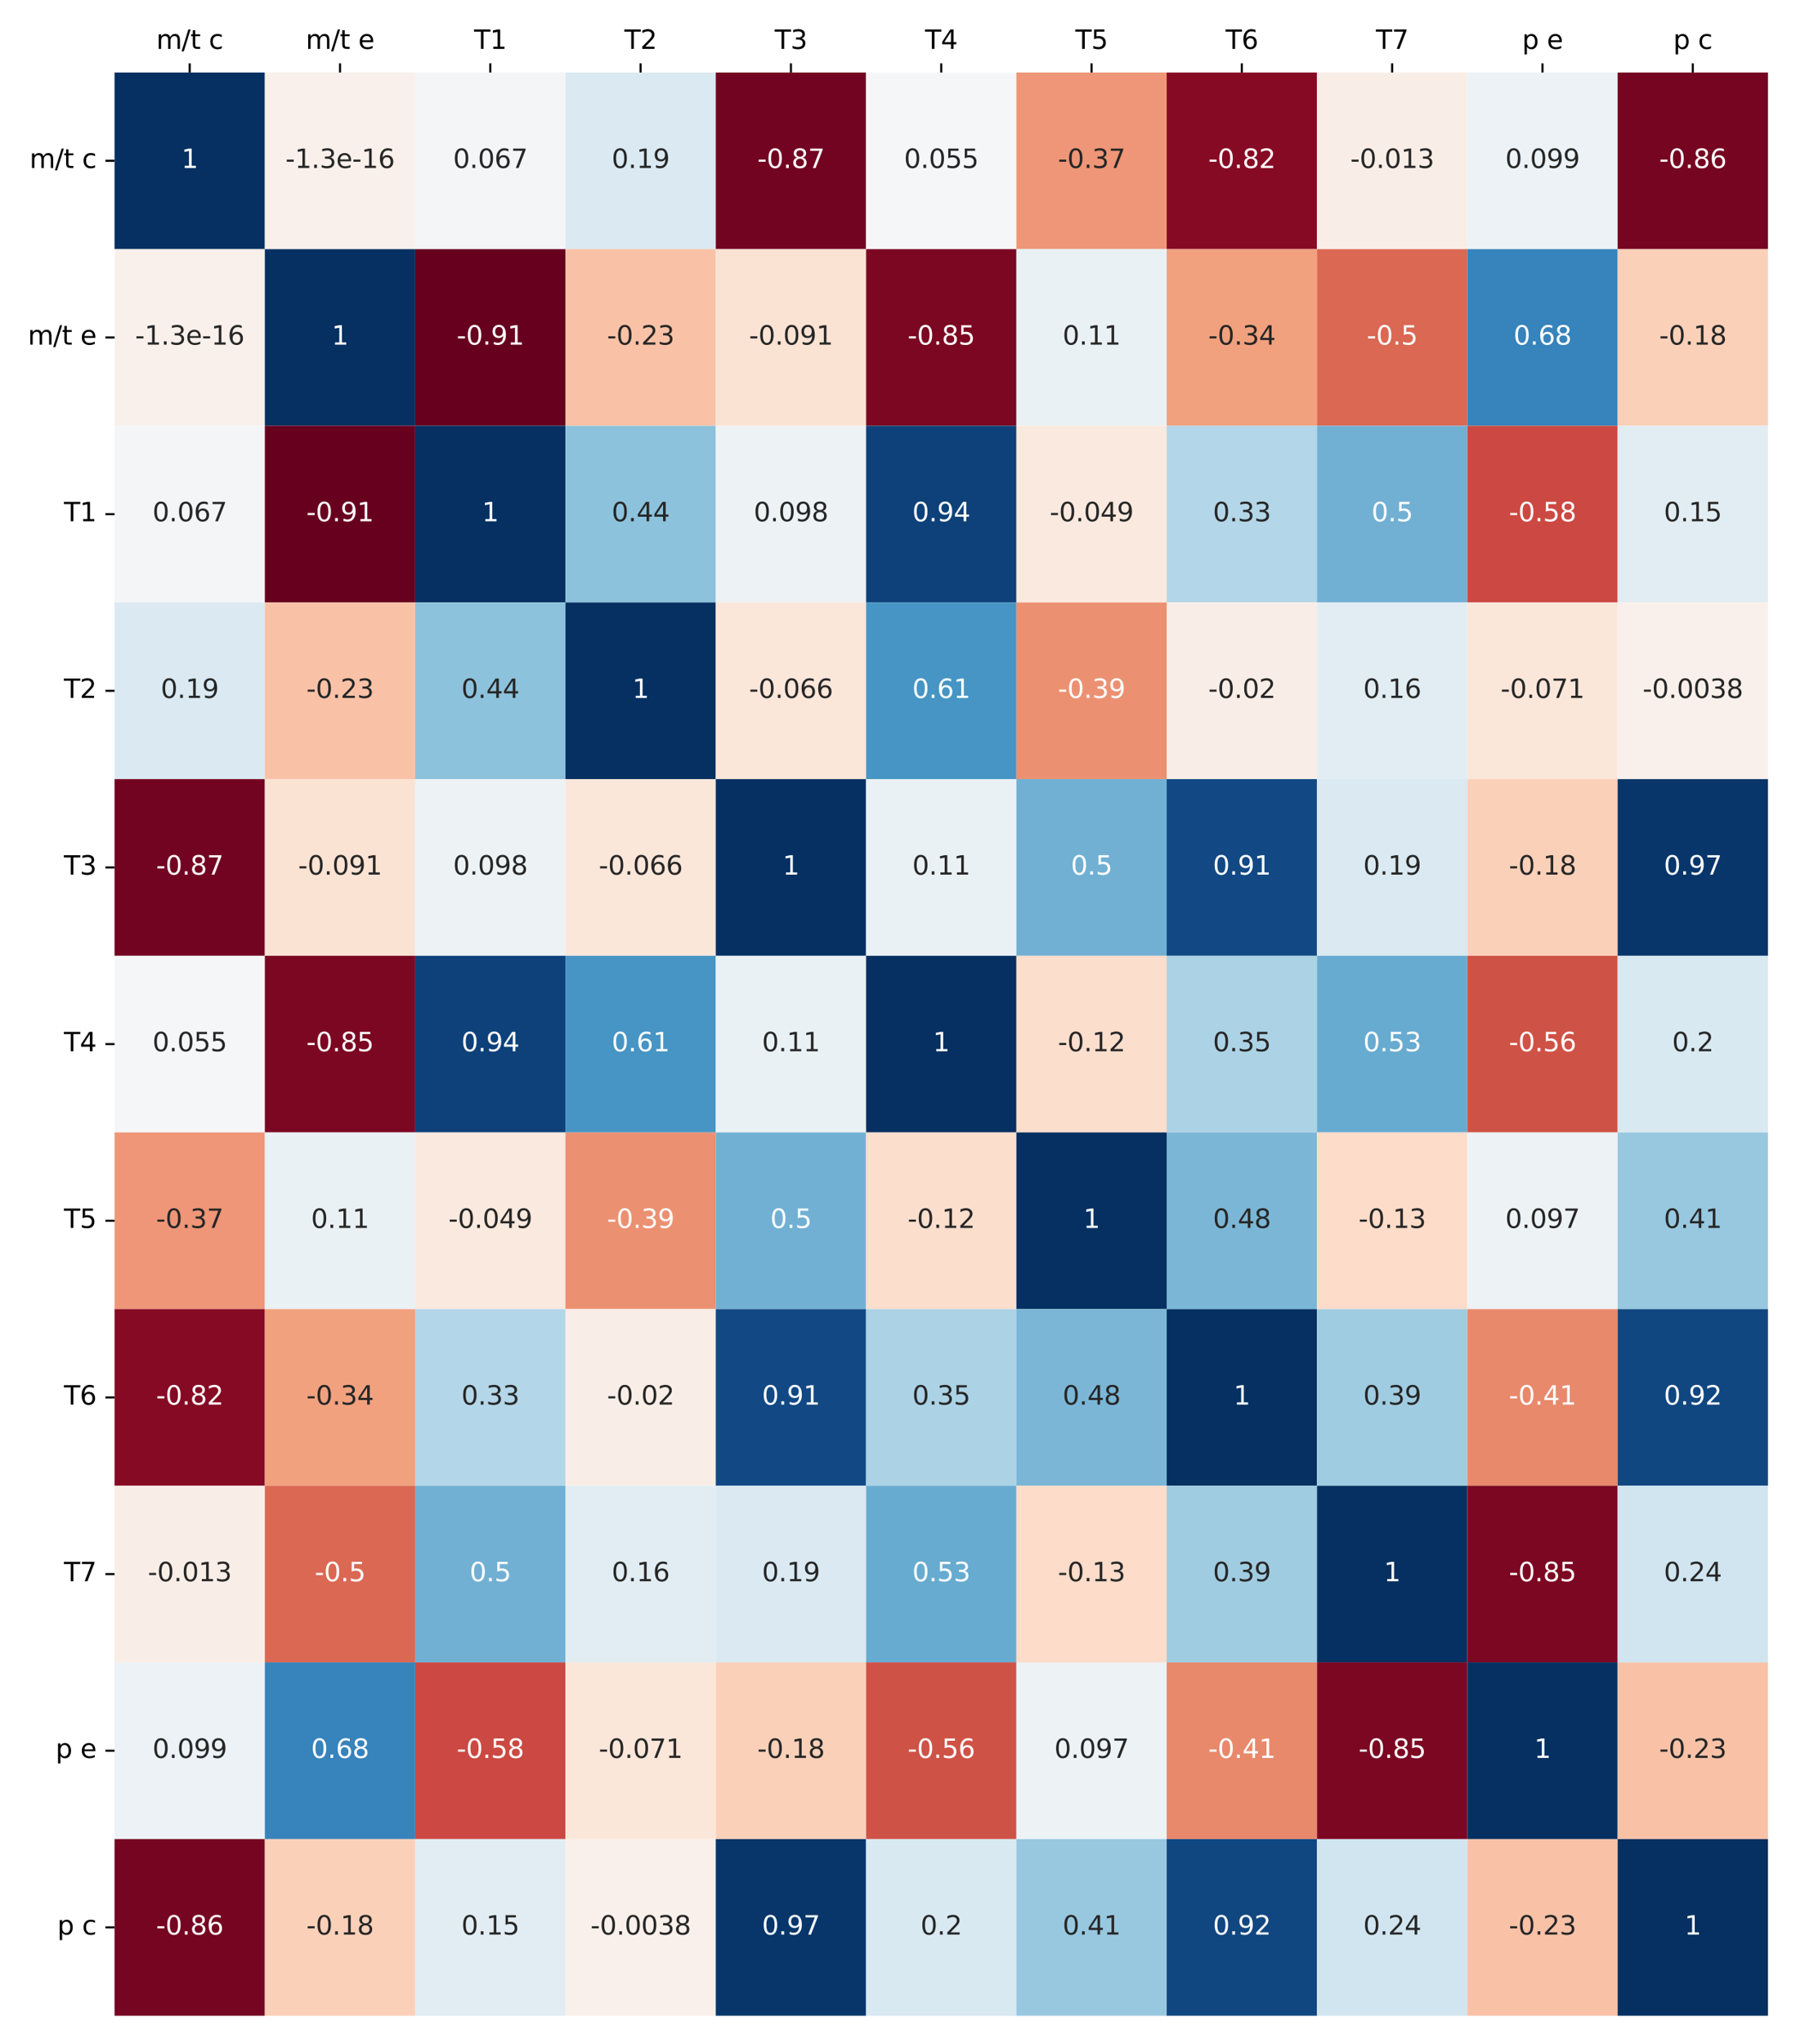 <?xml version="1.0" encoding="utf-8" standalone="no"?>
<!DOCTYPE svg PUBLIC "-//W3C//DTD SVG 1.1//EN"
  "http://www.w3.org/Graphics/SVG/1.1/DTD/svg11.dtd">
<svg xmlns:xlink="http://www.w3.org/1999/xlink" width="691.2pt" height="786.24pt" viewBox="0 0 691.2 786.24" xmlns="http://www.w3.org/2000/svg" version="1.1">
 <defs>
  <style type="text/css">*{stroke-linejoin: round; stroke-linecap: butt}</style>
 </defs>
 <g id="figure_1">
  <g id="patch_1">
   <path d="M 0 786.24 
L 691.2 786.24 
L 691.2 0 
L 0 0 
z
" style="fill: #ffffff"/>
  </g>
  <g id="axes_1">
   <g id="patch_2">
    <path d="M 44.08 775.44 
L 680.4 775.44 
L 680.4 27.88 
L 44.08 27.88 
z
" style="fill: #ffffff"/>
   </g>
   <g id="QuadMesh_1">
    <path d="M 44.08 27.88 
L 101.927 27.88 
L 101.927 95.84 
L 44.08 95.84 
L 44.08 27.88 
" clip-path="url(#p45ffc6d73e)" style="fill: #053061"/>
    <path d="M 101.927 27.88 
L 159.775 27.88 
L 159.775 95.84 
L 101.927 95.84 
L 101.927 27.88 
" clip-path="url(#p45ffc6d73e)" style="fill: #f9f0eb"/>
    <path d="M 159.775 27.88 
L 217.622 27.88 
L 217.622 95.84 
L 159.775 95.84 
L 159.775 27.88 
" clip-path="url(#p45ffc6d73e)" style="fill: #f3f5f6"/>
    <path d="M 217.622 27.88 
L 275.469 27.88 
L 275.469 95.84 
L 217.622 95.84 
L 217.622 27.88 
" clip-path="url(#p45ffc6d73e)" style="fill: #dae9f2"/>
    <path d="M 275.469 27.88 
L 333.316 27.88 
L 333.316 95.84 
L 275.469 95.84 
L 275.469 27.88 
" clip-path="url(#p45ffc6d73e)" style="fill: #730421"/>
    <path d="M 333.316 27.88 
L 391.164 27.88 
L 391.164 95.84 
L 333.316 95.84 
L 333.316 27.88 
" clip-path="url(#p45ffc6d73e)" style="fill: #f5f6f7"/>
    <path d="M 391.164 27.88 
L 449.011 27.88 
L 449.011 95.84 
L 391.164 95.84 
L 391.164 27.88 
" clip-path="url(#p45ffc6d73e)" style="fill: #ee9677"/>
    <path d="M 449.011 27.88 
L 506.858 27.88 
L 506.858 95.84 
L 449.011 95.84 
L 449.011 27.88 
" clip-path="url(#p45ffc6d73e)" style="fill: #870a24"/>
    <path d="M 506.858 27.88 
L 564.705 27.88 
L 564.705 95.84 
L 506.858 95.84 
L 506.858 27.88 
" clip-path="url(#p45ffc6d73e)" style="fill: #f9eee7"/>
    <path d="M 564.705 27.88 
L 622.553 27.88 
L 622.553 95.84 
L 564.705 95.84 
L 564.705 27.88 
" clip-path="url(#p45ffc6d73e)" style="fill: #ecf2f5"/>
    <path d="M 622.553 27.88 
L 680.4 27.88 
L 680.4 95.84 
L 622.553 95.84 
L 622.553 27.88 
" clip-path="url(#p45ffc6d73e)" style="fill: #760521"/>
    <path d="M 44.08 95.84 
L 101.927 95.84 
L 101.927 163.8 
L 44.08 163.8 
L 44.08 95.84 
" clip-path="url(#p45ffc6d73e)" style="fill: #f9f0eb"/>
    <path d="M 101.927 95.84 
L 159.775 95.84 
L 159.775 163.8 
L 101.927 163.8 
L 101.927 95.84 
" clip-path="url(#p45ffc6d73e)" style="fill: #053061"/>
    <path d="M 159.775 95.84 
L 217.622 95.84 
L 217.622 163.8 
L 159.775 163.8 
L 159.775 95.84 
" clip-path="url(#p45ffc6d73e)" style="fill: #67001f"/>
    <path d="M 217.622 95.84 
L 275.469 95.84 
L 275.469 163.8 
L 217.622 163.8 
L 217.622 95.84 
" clip-path="url(#p45ffc6d73e)" style="fill: #f9c2a7"/>
    <path d="M 275.469 95.84 
L 333.316 95.84 
L 333.316 163.8 
L 275.469 163.8 
L 275.469 95.84 
" clip-path="url(#p45ffc6d73e)" style="fill: #fbe3d4"/>
    <path d="M 333.316 95.84 
L 391.164 95.84 
L 391.164 163.8 
L 333.316 163.8 
L 333.316 95.84 
" clip-path="url(#p45ffc6d73e)" style="fill: #7c0722"/>
    <path d="M 391.164 95.84 
L 449.011 95.84 
L 449.011 163.8 
L 391.164 163.8 
L 391.164 95.84 
" clip-path="url(#p45ffc6d73e)" style="fill: #eaf1f5"/>
    <path d="M 449.011 95.84 
L 506.858 95.84 
L 506.858 163.8 
L 449.011 163.8 
L 449.011 95.84 
" clip-path="url(#p45ffc6d73e)" style="fill: #f2a17f"/>
    <path d="M 506.858 95.84 
L 564.705 95.84 
L 564.705 163.8 
L 506.858 163.8 
L 506.858 95.84 
" clip-path="url(#p45ffc6d73e)" style="fill: #da6853"/>
    <path d="M 564.705 95.84 
L 622.553 95.84 
L 622.553 163.8 
L 564.705 163.8 
L 564.705 95.84 
" clip-path="url(#p45ffc6d73e)" style="fill: #3783bb"/>
    <path d="M 622.553 95.84 
L 680.4 95.84 
L 680.4 163.8 
L 622.553 163.8 
L 622.553 95.84 
" clip-path="url(#p45ffc6d73e)" style="fill: #fbd0b9"/>
    <path d="M 44.08 163.8 
L 101.927 163.8 
L 101.927 231.76 
L 44.08 231.76 
L 44.08 163.8 
" clip-path="url(#p45ffc6d73e)" style="fill: #f3f5f6"/>
    <path d="M 101.927 163.8 
L 159.775 163.8 
L 159.775 231.76 
L 101.927 231.76 
L 101.927 163.8 
" clip-path="url(#p45ffc6d73e)" style="fill: #67001f"/>
    <path d="M 159.775 163.8 
L 217.622 163.8 
L 217.622 231.76 
L 159.775 231.76 
L 159.775 163.8 
" clip-path="url(#p45ffc6d73e)" style="fill: #053061"/>
    <path d="M 217.622 163.8 
L 275.469 163.8 
L 275.469 231.76 
L 217.622 231.76 
L 217.622 163.8 
" clip-path="url(#p45ffc6d73e)" style="fill: #8dc2dc"/>
    <path d="M 275.469 163.8 
L 333.316 163.8 
L 333.316 231.76 
L 275.469 231.76 
L 275.469 163.8 
" clip-path="url(#p45ffc6d73e)" style="fill: #edf2f5"/>
    <path d="M 333.316 163.8 
L 391.164 163.8 
L 391.164 231.76 
L 333.316 231.76 
L 333.316 163.8 
" clip-path="url(#p45ffc6d73e)" style="fill: #0e4179"/>
    <path d="M 391.164 163.8 
L 449.011 163.8 
L 449.011 231.76 
L 391.164 231.76 
L 391.164 163.8 
" clip-path="url(#p45ffc6d73e)" style="fill: #fae9df"/>
    <path d="M 449.011 163.8 
L 506.858 163.8 
L 506.858 231.76 
L 449.011 231.76 
L 449.011 163.8 
" clip-path="url(#p45ffc6d73e)" style="fill: #b3d6e8"/>
    <path d="M 506.858 163.8 
L 564.705 163.8 
L 564.705 231.76 
L 506.858 231.76 
L 506.858 163.8 
" clip-path="url(#p45ffc6d73e)" style="fill: #71b0d3"/>
    <path d="M 564.705 163.8 
L 622.553 163.8 
L 622.553 231.76 
L 564.705 231.76 
L 564.705 163.8 
" clip-path="url(#p45ffc6d73e)" style="fill: #cb4942"/>
    <path d="M 622.553 163.8 
L 680.4 163.8 
L 680.4 231.76 
L 622.553 231.76 
L 622.553 163.8 
" clip-path="url(#p45ffc6d73e)" style="fill: #e1edf3"/>
    <path d="M 44.08 231.76 
L 101.927 231.76 
L 101.927 299.72 
L 44.08 299.72 
L 44.08 231.76 
" clip-path="url(#p45ffc6d73e)" style="fill: #dae9f2"/>
    <path d="M 101.927 231.76 
L 159.775 231.76 
L 159.775 299.72 
L 101.927 299.72 
L 101.927 231.76 
" clip-path="url(#p45ffc6d73e)" style="fill: #f9c2a7"/>
    <path d="M 159.775 231.76 
L 217.622 231.76 
L 217.622 299.72 
L 159.775 299.72 
L 159.775 231.76 
" clip-path="url(#p45ffc6d73e)" style="fill: #8dc2dc"/>
    <path d="M 217.622 231.76 
L 275.469 231.76 
L 275.469 299.72 
L 217.622 299.72 
L 217.622 231.76 
" clip-path="url(#p45ffc6d73e)" style="fill: #053061"/>
    <path d="M 275.469 231.76 
L 333.316 231.76 
L 333.316 299.72 
L 275.469 299.72 
L 275.469 231.76 
" clip-path="url(#p45ffc6d73e)" style="fill: #fbe6da"/>
    <path d="M 333.316 231.76 
L 391.164 231.76 
L 391.164 299.72 
L 333.316 299.72 
L 333.316 231.76 
" clip-path="url(#p45ffc6d73e)" style="fill: #4695c4"/>
    <path d="M 391.164 231.76 
L 449.011 231.76 
L 449.011 299.72 
L 391.164 299.72 
L 391.164 231.76 
" clip-path="url(#p45ffc6d73e)" style="fill: #eb9172"/>
    <path d="M 449.011 231.76 
L 506.858 231.76 
L 506.858 299.72 
L 449.011 299.72 
L 449.011 231.76 
" clip-path="url(#p45ffc6d73e)" style="fill: #f9eee7"/>
    <path d="M 506.858 231.76 
L 564.705 231.76 
L 564.705 299.72 
L 506.858 299.72 
L 506.858 231.76 
" clip-path="url(#p45ffc6d73e)" style="fill: #e1edf3"/>
    <path d="M 564.705 231.76 
L 622.553 231.76 
L 622.553 299.72 
L 564.705 299.72 
L 564.705 231.76 
" clip-path="url(#p45ffc6d73e)" style="fill: #fbe6da"/>
    <path d="M 622.553 231.76 
L 680.4 231.76 
L 680.4 299.72 
L 622.553 299.72 
L 622.553 231.76 
" clip-path="url(#p45ffc6d73e)" style="fill: #f9f0eb"/>
    <path d="M 44.08 299.72 
L 101.927 299.72 
L 101.927 367.68 
L 44.08 367.68 
L 44.08 299.72 
" clip-path="url(#p45ffc6d73e)" style="fill: #730421"/>
    <path d="M 101.927 299.72 
L 159.775 299.72 
L 159.775 367.68 
L 101.927 367.68 
L 101.927 299.72 
" clip-path="url(#p45ffc6d73e)" style="fill: #fbe3d4"/>
    <path d="M 159.775 299.72 
L 217.622 299.72 
L 217.622 367.68 
L 159.775 367.68 
L 159.775 299.72 
" clip-path="url(#p45ffc6d73e)" style="fill: #edf2f5"/>
    <path d="M 217.622 299.72 
L 275.469 299.72 
L 275.469 367.68 
L 217.622 367.68 
L 217.622 299.72 
" clip-path="url(#p45ffc6d73e)" style="fill: #fbe6da"/>
    <path d="M 275.469 299.72 
L 333.316 299.72 
L 333.316 367.68 
L 275.469 367.68 
L 275.469 299.72 
" clip-path="url(#p45ffc6d73e)" style="fill: #053061"/>
    <path d="M 333.316 299.72 
L 391.164 299.72 
L 391.164 367.68 
L 333.316 367.68 
L 333.316 299.72 
" clip-path="url(#p45ffc6d73e)" style="fill: #eaf1f5"/>
    <path d="M 391.164 299.72 
L 449.011 299.72 
L 449.011 367.68 
L 391.164 367.68 
L 391.164 299.72 
" clip-path="url(#p45ffc6d73e)" style="fill: #71b0d3"/>
    <path d="M 449.011 299.72 
L 506.858 299.72 
L 506.858 367.68 
L 449.011 367.68 
L 449.011 299.72 
" clip-path="url(#p45ffc6d73e)" style="fill: #124984"/>
    <path d="M 506.858 299.72 
L 564.705 299.72 
L 564.705 367.68 
L 506.858 367.68 
L 506.858 299.72 
" clip-path="url(#p45ffc6d73e)" style="fill: #dae9f2"/>
    <path d="M 564.705 299.72 
L 622.553 299.72 
L 622.553 367.68 
L 564.705 367.68 
L 564.705 299.72 
" clip-path="url(#p45ffc6d73e)" style="fill: #fbd0b9"/>
    <path d="M 622.553 299.72 
L 680.4 299.72 
L 680.4 367.68 
L 622.553 367.68 
L 622.553 299.72 
" clip-path="url(#p45ffc6d73e)" style="fill: #08366a"/>
    <path d="M 44.08 367.68 
L 101.927 367.68 
L 101.927 435.64 
L 44.08 435.64 
L 44.08 367.68 
" clip-path="url(#p45ffc6d73e)" style="fill: #f5f6f7"/>
    <path d="M 101.927 367.68 
L 159.775 367.68 
L 159.775 435.64 
L 101.927 435.64 
L 101.927 367.68 
" clip-path="url(#p45ffc6d73e)" style="fill: #7c0722"/>
    <path d="M 159.775 367.68 
L 217.622 367.68 
L 217.622 435.64 
L 159.775 435.64 
L 159.775 367.68 
" clip-path="url(#p45ffc6d73e)" style="fill: #0e4179"/>
    <path d="M 217.622 367.68 
L 275.469 367.68 
L 275.469 435.64 
L 217.622 435.64 
L 217.622 367.68 
" clip-path="url(#p45ffc6d73e)" style="fill: #4695c4"/>
    <path d="M 275.469 367.68 
L 333.316 367.68 
L 333.316 435.64 
L 275.469 435.64 
L 275.469 367.68 
" clip-path="url(#p45ffc6d73e)" style="fill: #eaf1f5"/>
    <path d="M 333.316 367.68 
L 391.164 367.68 
L 391.164 435.64 
L 333.316 435.64 
L 333.316 367.68 
" clip-path="url(#p45ffc6d73e)" style="fill: #053061"/>
    <path d="M 391.164 367.68 
L 449.011 367.68 
L 449.011 435.64 
L 391.164 435.64 
L 391.164 367.68 
" clip-path="url(#p45ffc6d73e)" style="fill: #fcdecd"/>
    <path d="M 449.011 367.68 
L 506.858 367.68 
L 506.858 435.64 
L 449.011 435.64 
L 449.011 367.68 
" clip-path="url(#p45ffc6d73e)" style="fill: #acd2e5"/>
    <path d="M 506.858 367.68 
L 564.705 367.68 
L 564.705 435.64 
L 506.858 435.64 
L 506.858 367.68 
" clip-path="url(#p45ffc6d73e)" style="fill: #68abd0"/>
    <path d="M 564.705 367.68 
L 622.553 367.68 
L 622.553 435.64 
L 564.705 435.64 
L 564.705 367.68 
" clip-path="url(#p45ffc6d73e)" style="fill: #cf5246"/>
    <path d="M 622.553 367.68 
L 680.4 367.68 
L 680.4 435.64 
L 622.553 435.64 
L 622.553 367.68 
" clip-path="url(#p45ffc6d73e)" style="fill: #d8e9f1"/>
    <path d="M 44.08 435.64 
L 101.927 435.64 
L 101.927 503.6 
L 44.08 503.6 
L 44.08 435.64 
" clip-path="url(#p45ffc6d73e)" style="fill: #ee9677"/>
    <path d="M 101.927 435.64 
L 159.775 435.64 
L 159.775 503.6 
L 101.927 503.6 
L 101.927 435.64 
" clip-path="url(#p45ffc6d73e)" style="fill: #eaf1f5"/>
    <path d="M 159.775 435.64 
L 217.622 435.64 
L 217.622 503.6 
L 159.775 503.6 
L 159.775 435.64 
" clip-path="url(#p45ffc6d73e)" style="fill: #fae9df"/>
    <path d="M 217.622 435.64 
L 275.469 435.64 
L 275.469 503.6 
L 217.622 503.6 
L 217.622 435.64 
" clip-path="url(#p45ffc6d73e)" style="fill: #eb9172"/>
    <path d="M 275.469 435.64 
L 333.316 435.64 
L 333.316 503.6 
L 275.469 503.6 
L 275.469 435.64 
" clip-path="url(#p45ffc6d73e)" style="fill: #71b0d3"/>
    <path d="M 333.316 435.64 
L 391.164 435.64 
L 391.164 503.6 
L 333.316 503.6 
L 333.316 435.64 
" clip-path="url(#p45ffc6d73e)" style="fill: #fcdecd"/>
    <path d="M 391.164 435.64 
L 449.011 435.64 
L 449.011 503.6 
L 391.164 503.6 
L 391.164 435.64 
" clip-path="url(#p45ffc6d73e)" style="fill: #053061"/>
    <path d="M 449.011 435.64 
L 506.858 435.64 
L 506.858 503.6 
L 449.011 503.6 
L 449.011 435.64 
" clip-path="url(#p45ffc6d73e)" style="fill: #7bb6d6"/>
    <path d="M 506.858 435.64 
L 564.705 435.64 
L 564.705 503.6 
L 506.858 503.6 
L 506.858 435.64 
" clip-path="url(#p45ffc6d73e)" style="fill: #fddcc9"/>
    <path d="M 564.705 435.64 
L 622.553 435.64 
L 622.553 503.6 
L 564.705 503.6 
L 564.705 435.64 
" clip-path="url(#p45ffc6d73e)" style="fill: #edf2f5"/>
    <path d="M 622.553 435.64 
L 680.4 435.64 
L 680.4 503.6 
L 622.553 503.6 
L 622.553 435.64 
" clip-path="url(#p45ffc6d73e)" style="fill: #98c8e0"/>
    <path d="M 44.08 503.6 
L 101.927 503.6 
L 101.927 571.56 
L 44.08 571.56 
L 44.08 503.6 
" clip-path="url(#p45ffc6d73e)" style="fill: #870a24"/>
    <path d="M 101.927 503.6 
L 159.775 503.6 
L 159.775 571.56 
L 101.927 571.56 
L 101.927 503.6 
" clip-path="url(#p45ffc6d73e)" style="fill: #f2a17f"/>
    <path d="M 159.775 503.6 
L 217.622 503.6 
L 217.622 571.56 
L 159.775 571.56 
L 159.775 503.6 
" clip-path="url(#p45ffc6d73e)" style="fill: #b3d6e8"/>
    <path d="M 217.622 503.6 
L 275.469 503.6 
L 275.469 571.56 
L 217.622 571.56 
L 217.622 503.6 
" clip-path="url(#p45ffc6d73e)" style="fill: #f9eee7"/>
    <path d="M 275.469 503.6 
L 333.316 503.6 
L 333.316 571.56 
L 275.469 571.56 
L 275.469 503.6 
" clip-path="url(#p45ffc6d73e)" style="fill: #124984"/>
    <path d="M 333.316 503.6 
L 391.164 503.6 
L 391.164 571.56 
L 333.316 571.56 
L 333.316 503.6 
" clip-path="url(#p45ffc6d73e)" style="fill: #acd2e5"/>
    <path d="M 391.164 503.6 
L 449.011 503.6 
L 449.011 571.56 
L 391.164 571.56 
L 391.164 503.6 
" clip-path="url(#p45ffc6d73e)" style="fill: #7bb6d6"/>
    <path d="M 449.011 503.6 
L 506.858 503.6 
L 506.858 571.56 
L 449.011 571.56 
L 449.011 503.6 
" clip-path="url(#p45ffc6d73e)" style="fill: #053061"/>
    <path d="M 506.858 503.6 
L 564.705 503.6 
L 564.705 571.56 
L 506.858 571.56 
L 506.858 503.6 
" clip-path="url(#p45ffc6d73e)" style="fill: #a0cce2"/>
    <path d="M 564.705 503.6 
L 622.553 503.6 
L 622.553 571.56 
L 564.705 571.56 
L 564.705 503.6 
" clip-path="url(#p45ffc6d73e)" style="fill: #e8896c"/>
    <path d="M 622.553 503.6 
L 680.4 503.6 
L 680.4 571.56 
L 622.553 571.56 
L 622.553 503.6 
" clip-path="url(#p45ffc6d73e)" style="fill: #114781"/>
    <path d="M 44.08 571.56 
L 101.927 571.56 
L 101.927 639.52 
L 44.08 639.52 
L 44.08 571.56 
" clip-path="url(#p45ffc6d73e)" style="fill: #f9eee7"/>
    <path d="M 101.927 571.56 
L 159.775 571.56 
L 159.775 639.52 
L 101.927 639.52 
L 101.927 571.56 
" clip-path="url(#p45ffc6d73e)" style="fill: #da6853"/>
    <path d="M 159.775 571.56 
L 217.622 571.56 
L 217.622 639.52 
L 159.775 639.52 
L 159.775 571.56 
" clip-path="url(#p45ffc6d73e)" style="fill: #71b0d3"/>
    <path d="M 217.622 571.56 
L 275.469 571.56 
L 275.469 639.52 
L 217.622 639.52 
L 217.622 571.56 
" clip-path="url(#p45ffc6d73e)" style="fill: #e1edf3"/>
    <path d="M 275.469 571.56 
L 333.316 571.56 
L 333.316 639.52 
L 275.469 639.52 
L 275.469 571.56 
" clip-path="url(#p45ffc6d73e)" style="fill: #dae9f2"/>
    <path d="M 333.316 571.56 
L 391.164 571.56 
L 391.164 639.52 
L 333.316 639.52 
L 333.316 571.56 
" clip-path="url(#p45ffc6d73e)" style="fill: #68abd0"/>
    <path d="M 391.164 571.56 
L 449.011 571.56 
L 449.011 639.52 
L 391.164 639.52 
L 391.164 571.56 
" clip-path="url(#p45ffc6d73e)" style="fill: #fddcc9"/>
    <path d="M 449.011 571.56 
L 506.858 571.56 
L 506.858 639.52 
L 449.011 639.52 
L 449.011 571.56 
" clip-path="url(#p45ffc6d73e)" style="fill: #a0cce2"/>
    <path d="M 506.858 571.56 
L 564.705 571.56 
L 564.705 639.52 
L 506.858 639.52 
L 506.858 571.56 
" clip-path="url(#p45ffc6d73e)" style="fill: #053061"/>
    <path d="M 564.705 571.56 
L 622.553 571.56 
L 622.553 639.52 
L 564.705 639.52 
L 564.705 571.56 
" clip-path="url(#p45ffc6d73e)" style="fill: #7c0722"/>
    <path d="M 622.553 571.56 
L 680.4 571.56 
L 680.4 639.52 
L 622.553 639.52 
L 622.553 571.56 
" clip-path="url(#p45ffc6d73e)" style="fill: #d1e5f0"/>
    <path d="M 44.08 639.52 
L 101.927 639.52 
L 101.927 707.48 
L 44.08 707.48 
L 44.08 639.52 
" clip-path="url(#p45ffc6d73e)" style="fill: #ecf2f5"/>
    <path d="M 101.927 639.52 
L 159.775 639.52 
L 159.775 707.48 
L 101.927 707.48 
L 101.927 639.52 
" clip-path="url(#p45ffc6d73e)" style="fill: #3783bb"/>
    <path d="M 159.775 639.52 
L 217.622 639.52 
L 217.622 707.48 
L 159.775 707.48 
L 159.775 639.52 
" clip-path="url(#p45ffc6d73e)" style="fill: #cb4942"/>
    <path d="M 217.622 639.52 
L 275.469 639.52 
L 275.469 707.48 
L 217.622 707.48 
L 217.622 639.52 
" clip-path="url(#p45ffc6d73e)" style="fill: #fbe6da"/>
    <path d="M 275.469 639.52 
L 333.316 639.52 
L 333.316 707.48 
L 275.469 707.48 
L 275.469 639.52 
" clip-path="url(#p45ffc6d73e)" style="fill: #fbd0b9"/>
    <path d="M 333.316 639.52 
L 391.164 639.52 
L 391.164 707.48 
L 333.316 707.48 
L 333.316 639.52 
" clip-path="url(#p45ffc6d73e)" style="fill: #cf5246"/>
    <path d="M 391.164 639.52 
L 449.011 639.52 
L 449.011 707.48 
L 391.164 707.48 
L 391.164 639.52 
" clip-path="url(#p45ffc6d73e)" style="fill: #edf2f5"/>
    <path d="M 449.011 639.52 
L 506.858 639.52 
L 506.858 707.48 
L 449.011 707.48 
L 449.011 639.52 
" clip-path="url(#p45ffc6d73e)" style="fill: #e8896c"/>
    <path d="M 506.858 639.52 
L 564.705 639.52 
L 564.705 707.48 
L 506.858 707.48 
L 506.858 639.52 
" clip-path="url(#p45ffc6d73e)" style="fill: #7c0722"/>
    <path d="M 564.705 639.52 
L 622.553 639.52 
L 622.553 707.48 
L 564.705 707.48 
L 564.705 639.52 
" clip-path="url(#p45ffc6d73e)" style="fill: #053061"/>
    <path d="M 622.553 639.52 
L 680.4 639.52 
L 680.4 707.48 
L 622.553 707.48 
L 622.553 639.52 
" clip-path="url(#p45ffc6d73e)" style="fill: #f9c2a7"/>
    <path d="M 44.08 707.48 
L 101.927 707.48 
L 101.927 775.44 
L 44.08 775.44 
L 44.08 707.48 
" clip-path="url(#p45ffc6d73e)" style="fill: #760521"/>
    <path d="M 101.927 707.48 
L 159.775 707.48 
L 159.775 775.44 
L 101.927 775.44 
L 101.927 707.48 
" clip-path="url(#p45ffc6d73e)" style="fill: #fbd0b9"/>
    <path d="M 159.775 707.48 
L 217.622 707.48 
L 217.622 775.44 
L 159.775 775.44 
L 159.775 707.48 
" clip-path="url(#p45ffc6d73e)" style="fill: #e1edf3"/>
    <path d="M 217.622 707.48 
L 275.469 707.48 
L 275.469 775.44 
L 217.622 775.44 
L 217.622 707.48 
" clip-path="url(#p45ffc6d73e)" style="fill: #f9f0eb"/>
    <path d="M 275.469 707.48 
L 333.316 707.48 
L 333.316 775.44 
L 275.469 775.44 
L 275.469 707.48 
" clip-path="url(#p45ffc6d73e)" style="fill: #08366a"/>
    <path d="M 333.316 707.48 
L 391.164 707.48 
L 391.164 775.44 
L 333.316 775.44 
L 333.316 707.48 
" clip-path="url(#p45ffc6d73e)" style="fill: #d8e9f1"/>
    <path d="M 391.164 707.48 
L 449.011 707.48 
L 449.011 775.44 
L 391.164 775.44 
L 391.164 707.48 
" clip-path="url(#p45ffc6d73e)" style="fill: #98c8e0"/>
    <path d="M 449.011 707.48 
L 506.858 707.48 
L 506.858 775.44 
L 449.011 775.44 
L 449.011 707.48 
" clip-path="url(#p45ffc6d73e)" style="fill: #114781"/>
    <path d="M 506.858 707.48 
L 564.705 707.48 
L 564.705 775.44 
L 506.858 775.44 
L 506.858 707.48 
" clip-path="url(#p45ffc6d73e)" style="fill: #d1e5f0"/>
    <path d="M 564.705 707.48 
L 622.553 707.48 
L 622.553 775.44 
L 564.705 775.44 
L 564.705 707.48 
" clip-path="url(#p45ffc6d73e)" style="fill: #f9c2a7"/>
    <path d="M 622.553 707.48 
L 680.4 707.48 
L 680.4 775.44 
L 622.553 775.44 
L 622.553 707.48 
" clip-path="url(#p45ffc6d73e)" style="fill: #053061"/>
   </g>
   <g id="matplotlib.axis_1">
    <g id="xtick_1">
     <g id="line2d_1">
      <defs>
       <path id="m437917ceaa" d="M 0 0 
L 0 -3.5 
" style="stroke: #000000; stroke-width: 0.8"/>
      </defs>
      <g>
       <use xlink:href="#m437917ceaa" x="73.004" y="27.88" style="stroke: #000000; stroke-width: 0.8"/>
      </g>
     </g>
     <g id="text_1">
      <!-- m/t c -->
      <g transform="translate(60.151 18.8) scale(0.1 -0.1)">
       <defs>
        <path id="DejaVuSans-6d" d="M 3328 2828 
Q 3544 3216 3844 3400 
Q 4144 3584 4550 3584 
Q 5097 3584 5394 3201 
Q 5691 2819 5691 2113 
L 5691 0 
L 5113 0 
L 5113 2094 
Q 5113 2597 4934 2840 
Q 4756 3084 4391 3084 
Q 3944 3084 3684 2787 
Q 3425 2491 3425 1978 
L 3425 0 
L 2847 0 
L 2847 2094 
Q 2847 2600 2669 2842 
Q 2491 3084 2119 3084 
Q 1678 3084 1418 2786 
Q 1159 2488 1159 1978 
L 1159 0 
L 581 0 
L 581 3500 
L 1159 3500 
L 1159 2956 
Q 1356 3278 1631 3431 
Q 1906 3584 2284 3584 
Q 2666 3584 2933 3390 
Q 3200 3197 3328 2828 
z
" transform="scale(0.016)"/>
        <path id="DejaVuSans-2f" d="M 1625 4666 
L 2156 4666 
L 531 -594 
L 0 -594 
L 1625 4666 
z
" transform="scale(0.016)"/>
        <path id="DejaVuSans-74" d="M 1172 4494 
L 1172 3500 
L 2356 3500 
L 2356 3053 
L 1172 3053 
L 1172 1153 
Q 1172 725 1289 603 
Q 1406 481 1766 481 
L 2356 481 
L 2356 0 
L 1766 0 
Q 1100 0 847 248 
Q 594 497 594 1153 
L 594 3053 
L 172 3053 
L 172 3500 
L 594 3500 
L 594 4494 
L 1172 4494 
z
" transform="scale(0.016)"/>
        <path id="DejaVuSans-20" transform="scale(0.016)"/>
        <path id="DejaVuSans-63" d="M 3122 3366 
L 3122 2828 
Q 2878 2963 2633 3030 
Q 2388 3097 2138 3097 
Q 1578 3097 1268 2742 
Q 959 2388 959 1747 
Q 959 1106 1268 751 
Q 1578 397 2138 397 
Q 2388 397 2633 464 
Q 2878 531 3122 666 
L 3122 134 
Q 2881 22 2623 -34 
Q 2366 -91 2075 -91 
Q 1284 -91 818 406 
Q 353 903 353 1747 
Q 353 2603 823 3093 
Q 1294 3584 2113 3584 
Q 2378 3584 2631 3529 
Q 2884 3475 3122 3366 
z
" transform="scale(0.016)"/>
       </defs>
       <use xlink:href="#DejaVuSans-6d"/>
       <use xlink:href="#DejaVuSans-2f" x="97.412"/>
       <use xlink:href="#DejaVuSans-74" x="131.104"/>
       <use xlink:href="#DejaVuSans-20" x="170.312"/>
       <use xlink:href="#DejaVuSans-63" x="202.1"/>
      </g>
     </g>
    </g>
    <g id="xtick_2">
     <g id="line2d_2">
      <g>
       <use xlink:href="#m437917ceaa" x="130.851" y="27.88" style="stroke: #000000; stroke-width: 0.8"/>
      </g>
     </g>
     <g id="text_2">
      <!-- m/t e -->
      <g transform="translate(117.67 18.8) scale(0.1 -0.1)">
       <defs>
        <path id="DejaVuSans-65" d="M 3597 1894 
L 3597 1613 
L 953 1613 
Q 991 1019 1311 708 
Q 1631 397 2203 397 
Q 2534 397 2845 478 
Q 3156 559 3463 722 
L 3463 178 
Q 3153 47 2828 -22 
Q 2503 -91 2169 -91 
Q 1331 -91 842 396 
Q 353 884 353 1716 
Q 353 2575 817 3079 
Q 1281 3584 2069 3584 
Q 2775 3584 3186 3129 
Q 3597 2675 3597 1894 
z
M 3022 2063 
Q 3016 2534 2758 2815 
Q 2500 3097 2075 3097 
Q 1594 3097 1305 2825 
Q 1016 2553 972 2059 
L 3022 2063 
z
" transform="scale(0.016)"/>
       </defs>
       <use xlink:href="#DejaVuSans-6d"/>
       <use xlink:href="#DejaVuSans-2f" x="97.412"/>
       <use xlink:href="#DejaVuSans-74" x="131.104"/>
       <use xlink:href="#DejaVuSans-20" x="170.312"/>
       <use xlink:href="#DejaVuSans-65" x="202.1"/>
      </g>
     </g>
    </g>
    <g id="xtick_3">
     <g id="line2d_3">
      <g>
       <use xlink:href="#m437917ceaa" x="188.698" y="27.88" style="stroke: #000000; stroke-width: 0.8"/>
      </g>
     </g>
     <g id="text_3">
      <!-- T1 -->
      <g transform="translate(182.463 18.8) scale(0.1 -0.1)">
       <defs>
        <path id="DejaVuSans-54" d="M -19 4666 
L 3928 4666 
L 3928 4134 
L 2272 4134 
L 2272 0 
L 1638 0 
L 1638 4134 
L -19 4134 
L -19 4666 
z
" transform="scale(0.016)"/>
        <path id="DejaVuSans-31" d="M 794 531 
L 1825 531 
L 1825 4091 
L 703 3866 
L 703 4441 
L 1819 4666 
L 2450 4666 
L 2450 531 
L 3481 531 
L 3481 0 
L 794 0 
L 794 531 
z
" transform="scale(0.016)"/>
       </defs>
       <use xlink:href="#DejaVuSans-54"/>
       <use xlink:href="#DejaVuSans-31" x="61.084"/>
      </g>
     </g>
    </g>
    <g id="xtick_4">
     <g id="line2d_4">
      <g>
       <use xlink:href="#m437917ceaa" x="246.545" y="27.88" style="stroke: #000000; stroke-width: 0.8"/>
      </g>
     </g>
     <g id="text_4">
      <!-- T2 -->
      <g transform="translate(240.31 18.8) scale(0.1 -0.1)">
       <defs>
        <path id="DejaVuSans-32" d="M 1228 531 
L 3431 531 
L 3431 0 
L 469 0 
L 469 531 
Q 828 903 1448 1529 
Q 2069 2156 2228 2338 
Q 2531 2678 2651 2914 
Q 2772 3150 2772 3378 
Q 2772 3750 2511 3984 
Q 2250 4219 1831 4219 
Q 1534 4219 1204 4116 
Q 875 4013 500 3803 
L 500 4441 
Q 881 4594 1212 4672 
Q 1544 4750 1819 4750 
Q 2544 4750 2975 4387 
Q 3406 4025 3406 3419 
Q 3406 3131 3298 2873 
Q 3191 2616 2906 2266 
Q 2828 2175 2409 1742 
Q 1991 1309 1228 531 
z
" transform="scale(0.016)"/>
       </defs>
       <use xlink:href="#DejaVuSans-54"/>
       <use xlink:href="#DejaVuSans-32" x="61.084"/>
      </g>
     </g>
    </g>
    <g id="xtick_5">
     <g id="line2d_5">
      <g>
       <use xlink:href="#m437917ceaa" x="304.393" y="27.88" style="stroke: #000000; stroke-width: 0.8"/>
      </g>
     </g>
     <g id="text_5">
      <!-- T3 -->
      <g transform="translate(298.158 18.8) scale(0.1 -0.1)">
       <defs>
        <path id="DejaVuSans-33" d="M 2597 2516 
Q 3050 2419 3304 2112 
Q 3559 1806 3559 1356 
Q 3559 666 3084 287 
Q 2609 -91 1734 -91 
Q 1441 -91 1130 -33 
Q 819 25 488 141 
L 488 750 
Q 750 597 1062 519 
Q 1375 441 1716 441 
Q 2309 441 2620 675 
Q 2931 909 2931 1356 
Q 2931 1769 2642 2001 
Q 2353 2234 1838 2234 
L 1294 2234 
L 1294 2753 
L 1863 2753 
Q 2328 2753 2575 2939 
Q 2822 3125 2822 3475 
Q 2822 3834 2567 4026 
Q 2313 4219 1838 4219 
Q 1578 4219 1281 4162 
Q 984 4106 628 3988 
L 628 4550 
Q 988 4650 1302 4700 
Q 1616 4750 1894 4750 
Q 2613 4750 3031 4423 
Q 3450 4097 3450 3541 
Q 3450 3153 3228 2886 
Q 3006 2619 2597 2516 
z
" transform="scale(0.016)"/>
       </defs>
       <use xlink:href="#DejaVuSans-54"/>
       <use xlink:href="#DejaVuSans-33" x="61.084"/>
      </g>
     </g>
    </g>
    <g id="xtick_6">
     <g id="line2d_6">
      <g>
       <use xlink:href="#m437917ceaa" x="362.24" y="27.88" style="stroke: #000000; stroke-width: 0.8"/>
      </g>
     </g>
     <g id="text_6">
      <!-- T4 -->
      <g transform="translate(356.005 18.8) scale(0.1 -0.1)">
       <defs>
        <path id="DejaVuSans-34" d="M 2419 4116 
L 825 1625 
L 2419 1625 
L 2419 4116 
z
M 2253 4666 
L 3047 4666 
L 3047 1625 
L 3713 1625 
L 3713 1100 
L 3047 1100 
L 3047 0 
L 2419 0 
L 2419 1100 
L 313 1100 
L 313 1709 
L 2253 4666 
z
" transform="scale(0.016)"/>
       </defs>
       <use xlink:href="#DejaVuSans-54"/>
       <use xlink:href="#DejaVuSans-34" x="61.084"/>
      </g>
     </g>
    </g>
    <g id="xtick_7">
     <g id="line2d_7">
      <g>
       <use xlink:href="#m437917ceaa" x="420.087" y="27.88" style="stroke: #000000; stroke-width: 0.8"/>
      </g>
     </g>
     <g id="text_7">
      <!-- T5 -->
      <g transform="translate(413.852 18.8) scale(0.1 -0.1)">
       <defs>
        <path id="DejaVuSans-35" d="M 691 4666 
L 3169 4666 
L 3169 4134 
L 1269 4134 
L 1269 2991 
Q 1406 3038 1543 3061 
Q 1681 3084 1819 3084 
Q 2600 3084 3056 2656 
Q 3513 2228 3513 1497 
Q 3513 744 3044 326 
Q 2575 -91 1722 -91 
Q 1428 -91 1123 -41 
Q 819 9 494 109 
L 494 744 
Q 775 591 1075 516 
Q 1375 441 1709 441 
Q 2250 441 2565 725 
Q 2881 1009 2881 1497 
Q 2881 1984 2565 2268 
Q 2250 2553 1709 2553 
Q 1456 2553 1204 2497 
Q 953 2441 691 2322 
L 691 4666 
z
" transform="scale(0.016)"/>
       </defs>
       <use xlink:href="#DejaVuSans-54"/>
       <use xlink:href="#DejaVuSans-35" x="61.084"/>
      </g>
     </g>
    </g>
    <g id="xtick_8">
     <g id="line2d_8">
      <g>
       <use xlink:href="#m437917ceaa" x="477.935" y="27.88" style="stroke: #000000; stroke-width: 0.8"/>
      </g>
     </g>
     <g id="text_8">
      <!-- T6 -->
      <g transform="translate(471.699 18.8) scale(0.1 -0.1)">
       <defs>
        <path id="DejaVuSans-36" d="M 2113 2584 
Q 1688 2584 1439 2293 
Q 1191 2003 1191 1497 
Q 1191 994 1439 701 
Q 1688 409 2113 409 
Q 2538 409 2786 701 
Q 3034 994 3034 1497 
Q 3034 2003 2786 2293 
Q 2538 2584 2113 2584 
z
M 3366 4563 
L 3366 3988 
Q 3128 4100 2886 4159 
Q 2644 4219 2406 4219 
Q 1781 4219 1451 3797 
Q 1122 3375 1075 2522 
Q 1259 2794 1537 2939 
Q 1816 3084 2150 3084 
Q 2853 3084 3261 2657 
Q 3669 2231 3669 1497 
Q 3669 778 3244 343 
Q 2819 -91 2113 -91 
Q 1303 -91 875 529 
Q 447 1150 447 2328 
Q 447 3434 972 4092 
Q 1497 4750 2381 4750 
Q 2619 4750 2861 4703 
Q 3103 4656 3366 4563 
z
" transform="scale(0.016)"/>
       </defs>
       <use xlink:href="#DejaVuSans-54"/>
       <use xlink:href="#DejaVuSans-36" x="61.084"/>
      </g>
     </g>
    </g>
    <g id="xtick_9">
     <g id="line2d_9">
      <g>
       <use xlink:href="#m437917ceaa" x="535.782" y="27.88" style="stroke: #000000; stroke-width: 0.8"/>
      </g>
     </g>
     <g id="text_9">
      <!-- T7 -->
      <g transform="translate(529.547 18.8) scale(0.1 -0.1)">
       <defs>
        <path id="DejaVuSans-37" d="M 525 4666 
L 3525 4666 
L 3525 4397 
L 1831 0 
L 1172 0 
L 2766 4134 
L 525 4134 
L 525 4666 
z
" transform="scale(0.016)"/>
       </defs>
       <use xlink:href="#DejaVuSans-54"/>
       <use xlink:href="#DejaVuSans-37" x="61.084"/>
      </g>
     </g>
    </g>
    <g id="xtick_10">
     <g id="line2d_10">
      <g>
       <use xlink:href="#m437917ceaa" x="593.629" y="27.88" style="stroke: #000000; stroke-width: 0.8"/>
      </g>
     </g>
     <g id="text_10">
      <!-- p e -->
      <g transform="translate(585.789 18.8) scale(0.1 -0.1)">
       <defs>
        <path id="DejaVuSans-70" d="M 1159 525 
L 1159 -1331 
L 581 -1331 
L 581 3500 
L 1159 3500 
L 1159 2969 
Q 1341 3281 1617 3432 
Q 1894 3584 2278 3584 
Q 2916 3584 3314 3078 
Q 3713 2572 3713 1747 
Q 3713 922 3314 415 
Q 2916 -91 2278 -91 
Q 1894 -91 1617 61 
Q 1341 213 1159 525 
z
M 3116 1747 
Q 3116 2381 2855 2742 
Q 2594 3103 2138 3103 
Q 1681 3103 1420 2742 
Q 1159 2381 1159 1747 
Q 1159 1113 1420 752 
Q 1681 391 2138 391 
Q 2594 391 2855 752 
Q 3116 1113 3116 1747 
z
" transform="scale(0.016)"/>
       </defs>
       <use xlink:href="#DejaVuSans-70"/>
       <use xlink:href="#DejaVuSans-20" x="63.477"/>
       <use xlink:href="#DejaVuSans-65" x="95.264"/>
      </g>
     </g>
    </g>
    <g id="xtick_11">
     <g id="line2d_11">
      <g>
       <use xlink:href="#m437917ceaa" x="651.476" y="27.88" style="stroke: #000000; stroke-width: 0.8"/>
      </g>
     </g>
     <g id="text_11">
      <!-- p c -->
      <g transform="translate(643.964 18.8) scale(0.1 -0.1)">
       <use xlink:href="#DejaVuSans-70"/>
       <use xlink:href="#DejaVuSans-20" x="63.477"/>
       <use xlink:href="#DejaVuSans-63" x="95.264"/>
      </g>
     </g>
    </g>
   </g>
   <g id="matplotlib.axis_2">
    <g id="ytick_1">
     <g id="line2d_12">
      <defs>
       <path id="m92240b0835" d="M 0 0 
L -3.5 0 
" style="stroke: #000000; stroke-width: 0.8"/>
      </defs>
      <g>
       <use xlink:href="#m92240b0835" x="44.08" y="61.86" style="stroke: #000000; stroke-width: 0.8"/>
      </g>
     </g>
     <g id="text_12">
      <!-- m/t c -->
      <g transform="translate(11.374 64.619) scale(0.1 -0.1)">
       <use xlink:href="#DejaVuSans-6d"/>
       <use xlink:href="#DejaVuSans-2f" x="97.412"/>
       <use xlink:href="#DejaVuSans-74" x="131.104"/>
       <use xlink:href="#DejaVuSans-20" x="170.312"/>
       <use xlink:href="#DejaVuSans-63" x="202.1"/>
      </g>
     </g>
    </g>
    <g id="ytick_2">
     <g id="line2d_13">
      <g>
       <use xlink:href="#m92240b0835" x="44.08" y="129.82" style="stroke: #000000; stroke-width: 0.8"/>
      </g>
     </g>
     <g id="text_13">
      <!-- m/t e -->
      <g transform="translate(10.719 132.579) scale(0.1 -0.1)">
       <use xlink:href="#DejaVuSans-6d"/>
       <use xlink:href="#DejaVuSans-2f" x="97.412"/>
       <use xlink:href="#DejaVuSans-74" x="131.104"/>
       <use xlink:href="#DejaVuSans-20" x="170.312"/>
       <use xlink:href="#DejaVuSans-65" x="202.1"/>
      </g>
     </g>
    </g>
    <g id="ytick_3">
     <g id="line2d_14">
      <g>
       <use xlink:href="#m92240b0835" x="44.08" y="197.78" style="stroke: #000000; stroke-width: 0.8"/>
      </g>
     </g>
     <g id="text_14">
      <!-- T1 -->
      <g transform="translate(24.61 200.539) scale(0.1 -0.1)">
       <use xlink:href="#DejaVuSans-54"/>
       <use xlink:href="#DejaVuSans-31" x="61.084"/>
      </g>
     </g>
    </g>
    <g id="ytick_4">
     <g id="line2d_15">
      <g>
       <use xlink:href="#m92240b0835" x="44.08" y="265.74" style="stroke: #000000; stroke-width: 0.8"/>
      </g>
     </g>
     <g id="text_15">
      <!-- T2 -->
      <g transform="translate(24.61 268.499) scale(0.1 -0.1)">
       <use xlink:href="#DejaVuSans-54"/>
       <use xlink:href="#DejaVuSans-32" x="61.084"/>
      </g>
     </g>
    </g>
    <g id="ytick_5">
     <g id="line2d_16">
      <g>
       <use xlink:href="#m92240b0835" x="44.08" y="333.7" style="stroke: #000000; stroke-width: 0.8"/>
      </g>
     </g>
     <g id="text_16">
      <!-- T3 -->
      <g transform="translate(24.61 336.459) scale(0.1 -0.1)">
       <use xlink:href="#DejaVuSans-54"/>
       <use xlink:href="#DejaVuSans-33" x="61.084"/>
      </g>
     </g>
    </g>
    <g id="ytick_6">
     <g id="line2d_17">
      <g>
       <use xlink:href="#m92240b0835" x="44.08" y="401.66" style="stroke: #000000; stroke-width: 0.8"/>
      </g>
     </g>
     <g id="text_17">
      <!-- T4 -->
      <g transform="translate(24.61 404.419) scale(0.1 -0.1)">
       <use xlink:href="#DejaVuSans-54"/>
       <use xlink:href="#DejaVuSans-34" x="61.084"/>
      </g>
     </g>
    </g>
    <g id="ytick_7">
     <g id="line2d_18">
      <g>
       <use xlink:href="#m92240b0835" x="44.08" y="469.62" style="stroke: #000000; stroke-width: 0.8"/>
      </g>
     </g>
     <g id="text_18">
      <!-- T5 -->
      <g transform="translate(24.61 472.379) scale(0.1 -0.1)">
       <use xlink:href="#DejaVuSans-54"/>
       <use xlink:href="#DejaVuSans-35" x="61.084"/>
      </g>
     </g>
    </g>
    <g id="ytick_8">
     <g id="line2d_19">
      <g>
       <use xlink:href="#m92240b0835" x="44.08" y="537.58" style="stroke: #000000; stroke-width: 0.8"/>
      </g>
     </g>
     <g id="text_19">
      <!-- T6 -->
      <g transform="translate(24.61 540.339) scale(0.1 -0.1)">
       <use xlink:href="#DejaVuSans-54"/>
       <use xlink:href="#DejaVuSans-36" x="61.084"/>
      </g>
     </g>
    </g>
    <g id="ytick_9">
     <g id="line2d_20">
      <g>
       <use xlink:href="#m92240b0835" x="44.08" y="605.54" style="stroke: #000000; stroke-width: 0.8"/>
      </g>
     </g>
     <g id="text_20">
      <!-- T7 -->
      <g transform="translate(24.61 608.299) scale(0.1 -0.1)">
       <use xlink:href="#DejaVuSans-54"/>
       <use xlink:href="#DejaVuSans-37" x="61.084"/>
      </g>
     </g>
    </g>
    <g id="ytick_10">
     <g id="line2d_21">
      <g>
       <use xlink:href="#m92240b0835" x="44.08" y="673.5" style="stroke: #000000; stroke-width: 0.8"/>
      </g>
     </g>
     <g id="text_21">
      <!-- p e -->
      <g transform="translate(21.4 676.259) scale(0.1 -0.1)">
       <use xlink:href="#DejaVuSans-70"/>
       <use xlink:href="#DejaVuSans-20" x="63.477"/>
       <use xlink:href="#DejaVuSans-65" x="95.264"/>
      </g>
     </g>
    </g>
    <g id="ytick_11">
     <g id="line2d_22">
      <g>
       <use xlink:href="#m92240b0835" x="44.08" y="741.46" style="stroke: #000000; stroke-width: 0.8"/>
      </g>
     </g>
     <g id="text_22">
      <!-- p c -->
      <g transform="translate(22.055 744.219) scale(0.1 -0.1)">
       <use xlink:href="#DejaVuSans-70"/>
       <use xlink:href="#DejaVuSans-20" x="63.477"/>
       <use xlink:href="#DejaVuSans-63" x="95.264"/>
      </g>
     </g>
    </g>
   </g>
   <g id="text_23">
    <!-- 1 -->
    <g style="fill: #ffffff" transform="translate(69.822 64.619) scale(0.1 -0.1)">
     <use xlink:href="#DejaVuSans-31"/>
    </g>
   </g>
   <g id="text_24">
    <!-- -1.3e-16 -->
    <g style="fill: #262626" transform="translate(109.852 64.619) scale(0.1 -0.1)">
     <defs>
      <path id="DejaVuSans-2d" d="M 313 2009 
L 1997 2009 
L 1997 1497 
L 313 1497 
L 313 2009 
z
" transform="scale(0.016)"/>
      <path id="DejaVuSans-2e" d="M 684 794 
L 1344 794 
L 1344 0 
L 684 0 
L 684 794 
z
" transform="scale(0.016)"/>
     </defs>
     <use xlink:href="#DejaVuSans-2d"/>
     <use xlink:href="#DejaVuSans-31" x="36.084"/>
     <use xlink:href="#DejaVuSans-2e" x="99.707"/>
     <use xlink:href="#DejaVuSans-33" x="131.494"/>
     <use xlink:href="#DejaVuSans-65" x="195.117"/>
     <use xlink:href="#DejaVuSans-2d" x="256.641"/>
     <use xlink:href="#DejaVuSans-31" x="292.725"/>
     <use xlink:href="#DejaVuSans-36" x="356.348"/>
    </g>
   </g>
   <g id="text_25">
    <!-- 0.067 -->
    <g style="fill: #262626" transform="translate(174.384 64.619) scale(0.1 -0.1)">
     <defs>
      <path id="DejaVuSans-30" d="M 2034 4250 
Q 1547 4250 1301 3770 
Q 1056 3291 1056 2328 
Q 1056 1369 1301 889 
Q 1547 409 2034 409 
Q 2525 409 2770 889 
Q 3016 1369 3016 2328 
Q 3016 3291 2770 3770 
Q 2525 4250 2034 4250 
z
M 2034 4750 
Q 2819 4750 3233 4129 
Q 3647 3509 3647 2328 
Q 3647 1150 3233 529 
Q 2819 -91 2034 -91 
Q 1250 -91 836 529 
Q 422 1150 422 2328 
Q 422 3509 836 4129 
Q 1250 4750 2034 4750 
z
" transform="scale(0.016)"/>
     </defs>
     <use xlink:href="#DejaVuSans-30"/>
     <use xlink:href="#DejaVuSans-2e" x="63.623"/>
     <use xlink:href="#DejaVuSans-30" x="95.41"/>
     <use xlink:href="#DejaVuSans-36" x="159.033"/>
     <use xlink:href="#DejaVuSans-37" x="222.656"/>
    </g>
   </g>
   <g id="text_26">
    <!-- 0.19 -->
    <g style="fill: #262626" transform="translate(235.413 64.619) scale(0.1 -0.1)">
     <defs>
      <path id="DejaVuSans-39" d="M 703 97 
L 703 672 
Q 941 559 1184 500 
Q 1428 441 1663 441 
Q 2288 441 2617 861 
Q 2947 1281 2994 2138 
Q 2813 1869 2534 1725 
Q 2256 1581 1919 1581 
Q 1219 1581 811 2004 
Q 403 2428 403 3163 
Q 403 3881 828 4315 
Q 1253 4750 1959 4750 
Q 2769 4750 3195 4129 
Q 3622 3509 3622 2328 
Q 3622 1225 3098 567 
Q 2575 -91 1691 -91 
Q 1453 -91 1209 -44 
Q 966 3 703 97 
z
M 1959 2075 
Q 2384 2075 2632 2365 
Q 2881 2656 2881 3163 
Q 2881 3666 2632 3958 
Q 2384 4250 1959 4250 
Q 1534 4250 1286 3958 
Q 1038 3666 1038 3163 
Q 1038 2656 1286 2365 
Q 1534 2075 1959 2075 
z
" transform="scale(0.016)"/>
     </defs>
     <use xlink:href="#DejaVuSans-30"/>
     <use xlink:href="#DejaVuSans-2e" x="63.623"/>
     <use xlink:href="#DejaVuSans-31" x="95.41"/>
     <use xlink:href="#DejaVuSans-39" x="159.033"/>
    </g>
   </g>
   <g id="text_27">
    <!-- -0.87 -->
    <g style="fill: #ffffff" transform="translate(291.456 64.619) scale(0.1 -0.1)">
     <defs>
      <path id="DejaVuSans-38" d="M 2034 2216 
Q 1584 2216 1326 1975 
Q 1069 1734 1069 1313 
Q 1069 891 1326 650 
Q 1584 409 2034 409 
Q 2484 409 2743 651 
Q 3003 894 3003 1313 
Q 3003 1734 2745 1975 
Q 2488 2216 2034 2216 
z
M 1403 2484 
Q 997 2584 770 2862 
Q 544 3141 544 3541 
Q 544 4100 942 4425 
Q 1341 4750 2034 4750 
Q 2731 4750 3128 4425 
Q 3525 4100 3525 3541 
Q 3525 3141 3298 2862 
Q 3072 2584 2669 2484 
Q 3125 2378 3379 2068 
Q 3634 1759 3634 1313 
Q 3634 634 3220 271 
Q 2806 -91 2034 -91 
Q 1263 -91 848 271 
Q 434 634 434 1313 
Q 434 1759 690 2068 
Q 947 2378 1403 2484 
z
M 1172 3481 
Q 1172 3119 1398 2916 
Q 1625 2713 2034 2713 
Q 2441 2713 2670 2916 
Q 2900 3119 2900 3481 
Q 2900 3844 2670 4047 
Q 2441 4250 2034 4250 
Q 1625 4250 1398 4047 
Q 1172 3844 1172 3481 
z
" transform="scale(0.016)"/>
     </defs>
     <use xlink:href="#DejaVuSans-2d"/>
     <use xlink:href="#DejaVuSans-30" x="36.084"/>
     <use xlink:href="#DejaVuSans-2e" x="99.707"/>
     <use xlink:href="#DejaVuSans-38" x="131.494"/>
     <use xlink:href="#DejaVuSans-37" x="195.117"/>
    </g>
   </g>
   <g id="text_28">
    <!-- 0.055 -->
    <g style="fill: #262626" transform="translate(347.926 64.619) scale(0.1 -0.1)">
     <use xlink:href="#DejaVuSans-30"/>
     <use xlink:href="#DejaVuSans-2e" x="63.623"/>
     <use xlink:href="#DejaVuSans-30" x="95.41"/>
     <use xlink:href="#DejaVuSans-35" x="159.033"/>
     <use xlink:href="#DejaVuSans-35" x="222.656"/>
    </g>
   </g>
   <g id="text_29">
    <!-- -0.37 -->
    <g style="fill: #262626" transform="translate(407.151 64.619) scale(0.1 -0.1)">
     <use xlink:href="#DejaVuSans-2d"/>
     <use xlink:href="#DejaVuSans-30" x="36.084"/>
     <use xlink:href="#DejaVuSans-2e" x="99.707"/>
     <use xlink:href="#DejaVuSans-33" x="131.494"/>
     <use xlink:href="#DejaVuSans-37" x="195.117"/>
    </g>
   </g>
   <g id="text_30">
    <!-- -0.82 -->
    <g style="fill: #ffffff" transform="translate(464.998 64.619) scale(0.1 -0.1)">
     <use xlink:href="#DejaVuSans-2d"/>
     <use xlink:href="#DejaVuSans-30" x="36.084"/>
     <use xlink:href="#DejaVuSans-2e" x="99.707"/>
     <use xlink:href="#DejaVuSans-38" x="131.494"/>
     <use xlink:href="#DejaVuSans-32" x="195.117"/>
    </g>
   </g>
   <g id="text_31">
    <!-- -0.013 -->
    <g style="fill: #262626" transform="translate(519.664 64.619) scale(0.1 -0.1)">
     <use xlink:href="#DejaVuSans-2d"/>
     <use xlink:href="#DejaVuSans-30" x="36.084"/>
     <use xlink:href="#DejaVuSans-2e" x="99.707"/>
     <use xlink:href="#DejaVuSans-30" x="131.494"/>
     <use xlink:href="#DejaVuSans-31" x="195.117"/>
     <use xlink:href="#DejaVuSans-33" x="258.74"/>
    </g>
   </g>
   <g id="text_32">
    <!-- 0.099 -->
    <g style="fill: #262626" transform="translate(579.315 64.619) scale(0.1 -0.1)">
     <use xlink:href="#DejaVuSans-30"/>
     <use xlink:href="#DejaVuSans-2e" x="63.623"/>
     <use xlink:href="#DejaVuSans-30" x="95.41"/>
     <use xlink:href="#DejaVuSans-39" x="159.033"/>
     <use xlink:href="#DejaVuSans-39" x="222.656"/>
    </g>
   </g>
   <g id="text_33">
    <!-- -0.86 -->
    <g style="fill: #ffffff" transform="translate(638.54 64.619) scale(0.1 -0.1)">
     <use xlink:href="#DejaVuSans-2d"/>
     <use xlink:href="#DejaVuSans-30" x="36.084"/>
     <use xlink:href="#DejaVuSans-2e" x="99.707"/>
     <use xlink:href="#DejaVuSans-38" x="131.494"/>
     <use xlink:href="#DejaVuSans-36" x="195.117"/>
    </g>
   </g>
   <g id="text_34">
    <!-- -1.3e-16 -->
    <g style="fill: #262626" transform="translate(52.005 132.579) scale(0.1 -0.1)">
     <use xlink:href="#DejaVuSans-2d"/>
     <use xlink:href="#DejaVuSans-31" x="36.084"/>
     <use xlink:href="#DejaVuSans-2e" x="99.707"/>
     <use xlink:href="#DejaVuSans-33" x="131.494"/>
     <use xlink:href="#DejaVuSans-65" x="195.117"/>
     <use xlink:href="#DejaVuSans-2d" x="256.641"/>
     <use xlink:href="#DejaVuSans-31" x="292.725"/>
     <use xlink:href="#DejaVuSans-36" x="356.348"/>
    </g>
   </g>
   <g id="text_35">
    <!-- 1 -->
    <g style="fill: #ffffff" transform="translate(127.67 132.579) scale(0.1 -0.1)">
     <use xlink:href="#DejaVuSans-31"/>
    </g>
   </g>
   <g id="text_36">
    <!-- -0.91 -->
    <g style="fill: #ffffff" transform="translate(175.761 132.579) scale(0.1 -0.1)">
     <use xlink:href="#DejaVuSans-2d"/>
     <use xlink:href="#DejaVuSans-30" x="36.084"/>
     <use xlink:href="#DejaVuSans-2e" x="99.707"/>
     <use xlink:href="#DejaVuSans-39" x="131.494"/>
     <use xlink:href="#DejaVuSans-31" x="195.117"/>
    </g>
   </g>
   <g id="text_37">
    <!-- -0.23 -->
    <g style="fill: #262626" transform="translate(233.609 132.579) scale(0.1 -0.1)">
     <use xlink:href="#DejaVuSans-2d"/>
     <use xlink:href="#DejaVuSans-30" x="36.084"/>
     <use xlink:href="#DejaVuSans-2e" x="99.707"/>
     <use xlink:href="#DejaVuSans-32" x="131.494"/>
     <use xlink:href="#DejaVuSans-33" x="195.117"/>
    </g>
   </g>
   <g id="text_38">
    <!-- -0.091 -->
    <g style="fill: #262626" transform="translate(288.275 132.579) scale(0.1 -0.1)">
     <use xlink:href="#DejaVuSans-2d"/>
     <use xlink:href="#DejaVuSans-30" x="36.084"/>
     <use xlink:href="#DejaVuSans-2e" x="99.707"/>
     <use xlink:href="#DejaVuSans-30" x="131.494"/>
     <use xlink:href="#DejaVuSans-39" x="195.117"/>
     <use xlink:href="#DejaVuSans-31" x="258.74"/>
    </g>
   </g>
   <g id="text_39">
    <!-- -0.85 -->
    <g style="fill: #ffffff" transform="translate(349.303 132.579) scale(0.1 -0.1)">
     <use xlink:href="#DejaVuSans-2d"/>
     <use xlink:href="#DejaVuSans-30" x="36.084"/>
     <use xlink:href="#DejaVuSans-2e" x="99.707"/>
     <use xlink:href="#DejaVuSans-38" x="131.494"/>
     <use xlink:href="#DejaVuSans-35" x="195.117"/>
    </g>
   </g>
   <g id="text_40">
    <!-- 0.11 -->
    <g style="fill: #262626" transform="translate(408.954 132.579) scale(0.1 -0.1)">
     <use xlink:href="#DejaVuSans-30"/>
     <use xlink:href="#DejaVuSans-2e" x="63.623"/>
     <use xlink:href="#DejaVuSans-31" x="95.41"/>
     <use xlink:href="#DejaVuSans-31" x="159.033"/>
    </g>
   </g>
   <g id="text_41">
    <!-- -0.34 -->
    <g style="fill: #262626" transform="translate(464.998 132.579) scale(0.1 -0.1)">
     <use xlink:href="#DejaVuSans-2d"/>
     <use xlink:href="#DejaVuSans-30" x="36.084"/>
     <use xlink:href="#DejaVuSans-2e" x="99.707"/>
     <use xlink:href="#DejaVuSans-33" x="131.494"/>
     <use xlink:href="#DejaVuSans-34" x="195.117"/>
    </g>
   </g>
   <g id="text_42">
    <!-- -0.5 -->
    <g style="fill: #ffffff" transform="translate(526.026 132.579) scale(0.1 -0.1)">
     <use xlink:href="#DejaVuSans-2d"/>
     <use xlink:href="#DejaVuSans-30" x="36.084"/>
     <use xlink:href="#DejaVuSans-2e" x="99.707"/>
     <use xlink:href="#DejaVuSans-35" x="131.494"/>
    </g>
   </g>
   <g id="text_43">
    <!-- 0.68 -->
    <g style="fill: #ffffff" transform="translate(582.496 132.579) scale(0.1 -0.1)">
     <use xlink:href="#DejaVuSans-30"/>
     <use xlink:href="#DejaVuSans-2e" x="63.623"/>
     <use xlink:href="#DejaVuSans-36" x="95.41"/>
     <use xlink:href="#DejaVuSans-38" x="159.033"/>
    </g>
   </g>
   <g id="text_44">
    <!-- -0.18 -->
    <g style="fill: #262626" transform="translate(638.54 132.579) scale(0.1 -0.1)">
     <use xlink:href="#DejaVuSans-2d"/>
     <use xlink:href="#DejaVuSans-30" x="36.084"/>
     <use xlink:href="#DejaVuSans-2e" x="99.707"/>
     <use xlink:href="#DejaVuSans-31" x="131.494"/>
     <use xlink:href="#DejaVuSans-38" x="195.117"/>
    </g>
   </g>
   <g id="text_45">
    <!-- 0.067 -->
    <g style="fill: #262626" transform="translate(58.69 200.539) scale(0.1 -0.1)">
     <use xlink:href="#DejaVuSans-30"/>
     <use xlink:href="#DejaVuSans-2e" x="63.623"/>
     <use xlink:href="#DejaVuSans-30" x="95.41"/>
     <use xlink:href="#DejaVuSans-36" x="159.033"/>
     <use xlink:href="#DejaVuSans-37" x="222.656"/>
    </g>
   </g>
   <g id="text_46">
    <!-- -0.91 -->
    <g style="fill: #ffffff" transform="translate(117.914 200.539) scale(0.1 -0.1)">
     <use xlink:href="#DejaVuSans-2d"/>
     <use xlink:href="#DejaVuSans-30" x="36.084"/>
     <use xlink:href="#DejaVuSans-2e" x="99.707"/>
     <use xlink:href="#DejaVuSans-39" x="131.494"/>
     <use xlink:href="#DejaVuSans-31" x="195.117"/>
    </g>
   </g>
   <g id="text_47">
    <!-- 1 -->
    <g style="fill: #ffffff" transform="translate(185.517 200.539) scale(0.1 -0.1)">
     <use xlink:href="#DejaVuSans-31"/>
    </g>
   </g>
   <g id="text_48">
    <!-- 0.44 -->
    <g style="fill: #262626" transform="translate(235.413 200.539) scale(0.1 -0.1)">
     <use xlink:href="#DejaVuSans-30"/>
     <use xlink:href="#DejaVuSans-2e" x="63.623"/>
     <use xlink:href="#DejaVuSans-34" x="95.41"/>
     <use xlink:href="#DejaVuSans-34" x="159.033"/>
    </g>
   </g>
   <g id="text_49">
    <!-- 0.098 -->
    <g style="fill: #262626" transform="translate(290.079 200.539) scale(0.1 -0.1)">
     <use xlink:href="#DejaVuSans-30"/>
     <use xlink:href="#DejaVuSans-2e" x="63.623"/>
     <use xlink:href="#DejaVuSans-30" x="95.41"/>
     <use xlink:href="#DejaVuSans-39" x="159.033"/>
     <use xlink:href="#DejaVuSans-38" x="222.656"/>
    </g>
   </g>
   <g id="text_50">
    <!-- 0.94 -->
    <g style="fill: #ffffff" transform="translate(351.107 200.539) scale(0.1 -0.1)">
     <use xlink:href="#DejaVuSans-30"/>
     <use xlink:href="#DejaVuSans-2e" x="63.623"/>
     <use xlink:href="#DejaVuSans-39" x="95.41"/>
     <use xlink:href="#DejaVuSans-34" x="159.033"/>
    </g>
   </g>
   <g id="text_51">
    <!-- -0.049 -->
    <g style="fill: #262626" transform="translate(403.969 200.539) scale(0.1 -0.1)">
     <use xlink:href="#DejaVuSans-2d"/>
     <use xlink:href="#DejaVuSans-30" x="36.084"/>
     <use xlink:href="#DejaVuSans-2e" x="99.707"/>
     <use xlink:href="#DejaVuSans-30" x="131.494"/>
     <use xlink:href="#DejaVuSans-34" x="195.117"/>
     <use xlink:href="#DejaVuSans-39" x="258.74"/>
    </g>
   </g>
   <g id="text_52">
    <!-- 0.33 -->
    <g style="fill: #262626" transform="translate(466.802 200.539) scale(0.1 -0.1)">
     <use xlink:href="#DejaVuSans-30"/>
     <use xlink:href="#DejaVuSans-2e" x="63.623"/>
     <use xlink:href="#DejaVuSans-33" x="95.41"/>
     <use xlink:href="#DejaVuSans-33" x="159.033"/>
    </g>
   </g>
   <g id="text_53">
    <!-- 0.5 -->
    <g style="fill: #ffffff" transform="translate(527.83 200.539) scale(0.1 -0.1)">
     <use xlink:href="#DejaVuSans-30"/>
     <use xlink:href="#DejaVuSans-2e" x="63.623"/>
     <use xlink:href="#DejaVuSans-35" x="95.41"/>
    </g>
   </g>
   <g id="text_54">
    <!-- -0.58 -->
    <g style="fill: #ffffff" transform="translate(580.692 200.539) scale(0.1 -0.1)">
     <use xlink:href="#DejaVuSans-2d"/>
     <use xlink:href="#DejaVuSans-30" x="36.084"/>
     <use xlink:href="#DejaVuSans-2e" x="99.707"/>
     <use xlink:href="#DejaVuSans-35" x="131.494"/>
     <use xlink:href="#DejaVuSans-38" x="195.117"/>
    </g>
   </g>
   <g id="text_55">
    <!-- 0.15 -->
    <g style="fill: #262626" transform="translate(640.344 200.539) scale(0.1 -0.1)">
     <use xlink:href="#DejaVuSans-30"/>
     <use xlink:href="#DejaVuSans-2e" x="63.623"/>
     <use xlink:href="#DejaVuSans-31" x="95.41"/>
     <use xlink:href="#DejaVuSans-35" x="159.033"/>
    </g>
   </g>
   <g id="text_56">
    <!-- 0.19 -->
    <g style="fill: #262626" transform="translate(61.871 268.499) scale(0.1 -0.1)">
     <use xlink:href="#DejaVuSans-30"/>
     <use xlink:href="#DejaVuSans-2e" x="63.623"/>
     <use xlink:href="#DejaVuSans-31" x="95.41"/>
     <use xlink:href="#DejaVuSans-39" x="159.033"/>
    </g>
   </g>
   <g id="text_57">
    <!-- -0.23 -->
    <g style="fill: #262626" transform="translate(117.914 268.499) scale(0.1 -0.1)">
     <use xlink:href="#DejaVuSans-2d"/>
     <use xlink:href="#DejaVuSans-30" x="36.084"/>
     <use xlink:href="#DejaVuSans-2e" x="99.707"/>
     <use xlink:href="#DejaVuSans-32" x="131.494"/>
     <use xlink:href="#DejaVuSans-33" x="195.117"/>
    </g>
   </g>
   <g id="text_58">
    <!-- 0.44 -->
    <g style="fill: #262626" transform="translate(177.565 268.499) scale(0.1 -0.1)">
     <use xlink:href="#DejaVuSans-30"/>
     <use xlink:href="#DejaVuSans-2e" x="63.623"/>
     <use xlink:href="#DejaVuSans-34" x="95.41"/>
     <use xlink:href="#DejaVuSans-34" x="159.033"/>
    </g>
   </g>
   <g id="text_59">
    <!-- 1 -->
    <g style="fill: #ffffff" transform="translate(243.364 268.499) scale(0.1 -0.1)">
     <use xlink:href="#DejaVuSans-31"/>
    </g>
   </g>
   <g id="text_60">
    <!-- -0.066 -->
    <g style="fill: #262626" transform="translate(288.275 268.499) scale(0.1 -0.1)">
     <use xlink:href="#DejaVuSans-2d"/>
     <use xlink:href="#DejaVuSans-30" x="36.084"/>
     <use xlink:href="#DejaVuSans-2e" x="99.707"/>
     <use xlink:href="#DejaVuSans-30" x="131.494"/>
     <use xlink:href="#DejaVuSans-36" x="195.117"/>
     <use xlink:href="#DejaVuSans-36" x="258.74"/>
    </g>
   </g>
   <g id="text_61">
    <!-- 0.61 -->
    <g style="fill: #ffffff" transform="translate(351.107 268.499) scale(0.1 -0.1)">
     <use xlink:href="#DejaVuSans-30"/>
     <use xlink:href="#DejaVuSans-2e" x="63.623"/>
     <use xlink:href="#DejaVuSans-36" x="95.41"/>
     <use xlink:href="#DejaVuSans-31" x="159.033"/>
    </g>
   </g>
   <g id="text_62">
    <!-- -0.39 -->
    <g style="fill: #ffffff" transform="translate(407.151 268.499) scale(0.1 -0.1)">
     <use xlink:href="#DejaVuSans-2d"/>
     <use xlink:href="#DejaVuSans-30" x="36.084"/>
     <use xlink:href="#DejaVuSans-2e" x="99.707"/>
     <use xlink:href="#DejaVuSans-33" x="131.494"/>
     <use xlink:href="#DejaVuSans-39" x="195.117"/>
    </g>
   </g>
   <g id="text_63">
    <!-- -0.02 -->
    <g style="fill: #262626" transform="translate(464.998 268.499) scale(0.1 -0.1)">
     <use xlink:href="#DejaVuSans-2d"/>
     <use xlink:href="#DejaVuSans-30" x="36.084"/>
     <use xlink:href="#DejaVuSans-2e" x="99.707"/>
     <use xlink:href="#DejaVuSans-30" x="131.494"/>
     <use xlink:href="#DejaVuSans-32" x="195.117"/>
    </g>
   </g>
   <g id="text_64">
    <!-- 0.16 -->
    <g style="fill: #262626" transform="translate(524.649 268.499) scale(0.1 -0.1)">
     <use xlink:href="#DejaVuSans-30"/>
     <use xlink:href="#DejaVuSans-2e" x="63.623"/>
     <use xlink:href="#DejaVuSans-31" x="95.41"/>
     <use xlink:href="#DejaVuSans-36" x="159.033"/>
    </g>
   </g>
   <g id="text_65">
    <!-- -0.071 -->
    <g style="fill: #262626" transform="translate(577.511 268.499) scale(0.1 -0.1)">
     <use xlink:href="#DejaVuSans-2d"/>
     <use xlink:href="#DejaVuSans-30" x="36.084"/>
     <use xlink:href="#DejaVuSans-2e" x="99.707"/>
     <use xlink:href="#DejaVuSans-30" x="131.494"/>
     <use xlink:href="#DejaVuSans-37" x="195.117"/>
     <use xlink:href="#DejaVuSans-31" x="258.74"/>
    </g>
   </g>
   <g id="text_66">
    <!-- -0.0038 -->
    <g style="fill: #262626" transform="translate(632.177 268.499) scale(0.1 -0.1)">
     <use xlink:href="#DejaVuSans-2d"/>
     <use xlink:href="#DejaVuSans-30" x="36.084"/>
     <use xlink:href="#DejaVuSans-2e" x="99.707"/>
     <use xlink:href="#DejaVuSans-30" x="131.494"/>
     <use xlink:href="#DejaVuSans-30" x="195.117"/>
     <use xlink:href="#DejaVuSans-33" x="258.74"/>
     <use xlink:href="#DejaVuSans-38" x="322.363"/>
    </g>
   </g>
   <g id="text_67">
    <!-- -0.87 -->
    <g style="fill: #ffffff" transform="translate(60.067 336.459) scale(0.1 -0.1)">
     <use xlink:href="#DejaVuSans-2d"/>
     <use xlink:href="#DejaVuSans-30" x="36.084"/>
     <use xlink:href="#DejaVuSans-2e" x="99.707"/>
     <use xlink:href="#DejaVuSans-38" x="131.494"/>
     <use xlink:href="#DejaVuSans-37" x="195.117"/>
    </g>
   </g>
   <g id="text_68">
    <!-- -0.091 -->
    <g style="fill: #262626" transform="translate(114.733 336.459) scale(0.1 -0.1)">
     <use xlink:href="#DejaVuSans-2d"/>
     <use xlink:href="#DejaVuSans-30" x="36.084"/>
     <use xlink:href="#DejaVuSans-2e" x="99.707"/>
     <use xlink:href="#DejaVuSans-30" x="131.494"/>
     <use xlink:href="#DejaVuSans-39" x="195.117"/>
     <use xlink:href="#DejaVuSans-31" x="258.74"/>
    </g>
   </g>
   <g id="text_69">
    <!-- 0.098 -->
    <g style="fill: #262626" transform="translate(174.384 336.459) scale(0.1 -0.1)">
     <use xlink:href="#DejaVuSans-30"/>
     <use xlink:href="#DejaVuSans-2e" x="63.623"/>
     <use xlink:href="#DejaVuSans-30" x="95.41"/>
     <use xlink:href="#DejaVuSans-39" x="159.033"/>
     <use xlink:href="#DejaVuSans-38" x="222.656"/>
    </g>
   </g>
   <g id="text_70">
    <!-- -0.066 -->
    <g style="fill: #262626" transform="translate(230.427 336.459) scale(0.1 -0.1)">
     <use xlink:href="#DejaVuSans-2d"/>
     <use xlink:href="#DejaVuSans-30" x="36.084"/>
     <use xlink:href="#DejaVuSans-2e" x="99.707"/>
     <use xlink:href="#DejaVuSans-30" x="131.494"/>
     <use xlink:href="#DejaVuSans-36" x="195.117"/>
     <use xlink:href="#DejaVuSans-36" x="258.74"/>
    </g>
   </g>
   <g id="text_71">
    <!-- 1 -->
    <g style="fill: #ffffff" transform="translate(301.211 336.459) scale(0.1 -0.1)">
     <use xlink:href="#DejaVuSans-31"/>
    </g>
   </g>
   <g id="text_72">
    <!-- 0.11 -->
    <g style="fill: #262626" transform="translate(351.107 336.459) scale(0.1 -0.1)">
     <use xlink:href="#DejaVuSans-30"/>
     <use xlink:href="#DejaVuSans-2e" x="63.623"/>
     <use xlink:href="#DejaVuSans-31" x="95.41"/>
     <use xlink:href="#DejaVuSans-31" x="159.033"/>
    </g>
   </g>
   <g id="text_73">
    <!-- 0.5 -->
    <g style="fill: #ffffff" transform="translate(412.136 336.459) scale(0.1 -0.1)">
     <use xlink:href="#DejaVuSans-30"/>
     <use xlink:href="#DejaVuSans-2e" x="63.623"/>
     <use xlink:href="#DejaVuSans-35" x="95.41"/>
    </g>
   </g>
   <g id="text_74">
    <!-- 0.91 -->
    <g style="fill: #ffffff" transform="translate(466.802 336.459) scale(0.1 -0.1)">
     <use xlink:href="#DejaVuSans-30"/>
     <use xlink:href="#DejaVuSans-2e" x="63.623"/>
     <use xlink:href="#DejaVuSans-39" x="95.41"/>
     <use xlink:href="#DejaVuSans-31" x="159.033"/>
    </g>
   </g>
   <g id="text_75">
    <!-- 0.19 -->
    <g style="fill: #262626" transform="translate(524.649 336.459) scale(0.1 -0.1)">
     <use xlink:href="#DejaVuSans-30"/>
     <use xlink:href="#DejaVuSans-2e" x="63.623"/>
     <use xlink:href="#DejaVuSans-31" x="95.41"/>
     <use xlink:href="#DejaVuSans-39" x="159.033"/>
    </g>
   </g>
   <g id="text_76">
    <!-- -0.18 -->
    <g style="fill: #262626" transform="translate(580.692 336.459) scale(0.1 -0.1)">
     <use xlink:href="#DejaVuSans-2d"/>
     <use xlink:href="#DejaVuSans-30" x="36.084"/>
     <use xlink:href="#DejaVuSans-2e" x="99.707"/>
     <use xlink:href="#DejaVuSans-31" x="131.494"/>
     <use xlink:href="#DejaVuSans-38" x="195.117"/>
    </g>
   </g>
   <g id="text_77">
    <!-- 0.97 -->
    <g style="fill: #ffffff" transform="translate(640.344 336.459) scale(0.1 -0.1)">
     <use xlink:href="#DejaVuSans-30"/>
     <use xlink:href="#DejaVuSans-2e" x="63.623"/>
     <use xlink:href="#DejaVuSans-39" x="95.41"/>
     <use xlink:href="#DejaVuSans-37" x="159.033"/>
    </g>
   </g>
   <g id="text_78">
    <!-- 0.055 -->
    <g style="fill: #262626" transform="translate(58.69 404.419) scale(0.1 -0.1)">
     <use xlink:href="#DejaVuSans-30"/>
     <use xlink:href="#DejaVuSans-2e" x="63.623"/>
     <use xlink:href="#DejaVuSans-30" x="95.41"/>
     <use xlink:href="#DejaVuSans-35" x="159.033"/>
     <use xlink:href="#DejaVuSans-35" x="222.656"/>
    </g>
   </g>
   <g id="text_79">
    <!-- -0.85 -->
    <g style="fill: #ffffff" transform="translate(117.914 404.419) scale(0.1 -0.1)">
     <use xlink:href="#DejaVuSans-2d"/>
     <use xlink:href="#DejaVuSans-30" x="36.084"/>
     <use xlink:href="#DejaVuSans-2e" x="99.707"/>
     <use xlink:href="#DejaVuSans-38" x="131.494"/>
     <use xlink:href="#DejaVuSans-35" x="195.117"/>
    </g>
   </g>
   <g id="text_80">
    <!-- 0.94 -->
    <g style="fill: #ffffff" transform="translate(177.565 404.419) scale(0.1 -0.1)">
     <use xlink:href="#DejaVuSans-30"/>
     <use xlink:href="#DejaVuSans-2e" x="63.623"/>
     <use xlink:href="#DejaVuSans-39" x="95.41"/>
     <use xlink:href="#DejaVuSans-34" x="159.033"/>
    </g>
   </g>
   <g id="text_81">
    <!-- 0.61 -->
    <g style="fill: #ffffff" transform="translate(235.413 404.419) scale(0.1 -0.1)">
     <use xlink:href="#DejaVuSans-30"/>
     <use xlink:href="#DejaVuSans-2e" x="63.623"/>
     <use xlink:href="#DejaVuSans-36" x="95.41"/>
     <use xlink:href="#DejaVuSans-31" x="159.033"/>
    </g>
   </g>
   <g id="text_82">
    <!-- 0.11 -->
    <g style="fill: #262626" transform="translate(293.26 404.419) scale(0.1 -0.1)">
     <use xlink:href="#DejaVuSans-30"/>
     <use xlink:href="#DejaVuSans-2e" x="63.623"/>
     <use xlink:href="#DejaVuSans-31" x="95.41"/>
     <use xlink:href="#DejaVuSans-31" x="159.033"/>
    </g>
   </g>
   <g id="text_83">
    <!-- 1 -->
    <g style="fill: #ffffff" transform="translate(359.059 404.419) scale(0.1 -0.1)">
     <use xlink:href="#DejaVuSans-31"/>
    </g>
   </g>
   <g id="text_84">
    <!-- -0.12 -->
    <g style="fill: #262626" transform="translate(407.151 404.419) scale(0.1 -0.1)">
     <use xlink:href="#DejaVuSans-2d"/>
     <use xlink:href="#DejaVuSans-30" x="36.084"/>
     <use xlink:href="#DejaVuSans-2e" x="99.707"/>
     <use xlink:href="#DejaVuSans-31" x="131.494"/>
     <use xlink:href="#DejaVuSans-32" x="195.117"/>
    </g>
   </g>
   <g id="text_85">
    <!-- 0.35 -->
    <g style="fill: #262626" transform="translate(466.802 404.419) scale(0.1 -0.1)">
     <use xlink:href="#DejaVuSans-30"/>
     <use xlink:href="#DejaVuSans-2e" x="63.623"/>
     <use xlink:href="#DejaVuSans-33" x="95.41"/>
     <use xlink:href="#DejaVuSans-35" x="159.033"/>
    </g>
   </g>
   <g id="text_86">
    <!-- 0.53 -->
    <g style="fill: #ffffff" transform="translate(524.649 404.419) scale(0.1 -0.1)">
     <use xlink:href="#DejaVuSans-30"/>
     <use xlink:href="#DejaVuSans-2e" x="63.623"/>
     <use xlink:href="#DejaVuSans-35" x="95.41"/>
     <use xlink:href="#DejaVuSans-33" x="159.033"/>
    </g>
   </g>
   <g id="text_87">
    <!-- -0.56 -->
    <g style="fill: #ffffff" transform="translate(580.692 404.419) scale(0.1 -0.1)">
     <use xlink:href="#DejaVuSans-2d"/>
     <use xlink:href="#DejaVuSans-30" x="36.084"/>
     <use xlink:href="#DejaVuSans-2e" x="99.707"/>
     <use xlink:href="#DejaVuSans-35" x="131.494"/>
     <use xlink:href="#DejaVuSans-36" x="195.117"/>
    </g>
   </g>
   <g id="text_88">
    <!-- 0.2 -->
    <g style="fill: #262626" transform="translate(643.525 404.419) scale(0.1 -0.1)">
     <use xlink:href="#DejaVuSans-30"/>
     <use xlink:href="#DejaVuSans-2e" x="63.623"/>
     <use xlink:href="#DejaVuSans-32" x="95.41"/>
    </g>
   </g>
   <g id="text_89">
    <!-- -0.37 -->
    <g style="fill: #262626" transform="translate(60.067 472.379) scale(0.1 -0.1)">
     <use xlink:href="#DejaVuSans-2d"/>
     <use xlink:href="#DejaVuSans-30" x="36.084"/>
     <use xlink:href="#DejaVuSans-2e" x="99.707"/>
     <use xlink:href="#DejaVuSans-33" x="131.494"/>
     <use xlink:href="#DejaVuSans-37" x="195.117"/>
    </g>
   </g>
   <g id="text_90">
    <!-- 0.11 -->
    <g style="fill: #262626" transform="translate(119.718 472.379) scale(0.1 -0.1)">
     <use xlink:href="#DejaVuSans-30"/>
     <use xlink:href="#DejaVuSans-2e" x="63.623"/>
     <use xlink:href="#DejaVuSans-31" x="95.41"/>
     <use xlink:href="#DejaVuSans-31" x="159.033"/>
    </g>
   </g>
   <g id="text_91">
    <!-- -0.049 -->
    <g style="fill: #262626" transform="translate(172.58 472.379) scale(0.1 -0.1)">
     <use xlink:href="#DejaVuSans-2d"/>
     <use xlink:href="#DejaVuSans-30" x="36.084"/>
     <use xlink:href="#DejaVuSans-2e" x="99.707"/>
     <use xlink:href="#DejaVuSans-30" x="131.494"/>
     <use xlink:href="#DejaVuSans-34" x="195.117"/>
     <use xlink:href="#DejaVuSans-39" x="258.74"/>
    </g>
   </g>
   <g id="text_92">
    <!-- -0.39 -->
    <g style="fill: #ffffff" transform="translate(233.609 472.379) scale(0.1 -0.1)">
     <use xlink:href="#DejaVuSans-2d"/>
     <use xlink:href="#DejaVuSans-30" x="36.084"/>
     <use xlink:href="#DejaVuSans-2e" x="99.707"/>
     <use xlink:href="#DejaVuSans-33" x="131.494"/>
     <use xlink:href="#DejaVuSans-39" x="195.117"/>
    </g>
   </g>
   <g id="text_93">
    <!-- 0.5 -->
    <g style="fill: #ffffff" transform="translate(296.441 472.379) scale(0.1 -0.1)">
     <use xlink:href="#DejaVuSans-30"/>
     <use xlink:href="#DejaVuSans-2e" x="63.623"/>
     <use xlink:href="#DejaVuSans-35" x="95.41"/>
    </g>
   </g>
   <g id="text_94">
    <!-- -0.12 -->
    <g style="fill: #262626" transform="translate(349.303 472.379) scale(0.1 -0.1)">
     <use xlink:href="#DejaVuSans-2d"/>
     <use xlink:href="#DejaVuSans-30" x="36.084"/>
     <use xlink:href="#DejaVuSans-2e" x="99.707"/>
     <use xlink:href="#DejaVuSans-31" x="131.494"/>
     <use xlink:href="#DejaVuSans-32" x="195.117"/>
    </g>
   </g>
   <g id="text_95">
    <!-- 1 -->
    <g style="fill: #ffffff" transform="translate(416.906 472.379) scale(0.1 -0.1)">
     <use xlink:href="#DejaVuSans-31"/>
    </g>
   </g>
   <g id="text_96">
    <!-- 0.48 -->
    <g style="fill: #262626" transform="translate(466.802 472.379) scale(0.1 -0.1)">
     <use xlink:href="#DejaVuSans-30"/>
     <use xlink:href="#DejaVuSans-2e" x="63.623"/>
     <use xlink:href="#DejaVuSans-34" x="95.41"/>
     <use xlink:href="#DejaVuSans-38" x="159.033"/>
    </g>
   </g>
   <g id="text_97">
    <!-- -0.13 -->
    <g style="fill: #262626" transform="translate(522.845 472.379) scale(0.1 -0.1)">
     <use xlink:href="#DejaVuSans-2d"/>
     <use xlink:href="#DejaVuSans-30" x="36.084"/>
     <use xlink:href="#DejaVuSans-2e" x="99.707"/>
     <use xlink:href="#DejaVuSans-31" x="131.494"/>
     <use xlink:href="#DejaVuSans-33" x="195.117"/>
    </g>
   </g>
   <g id="text_98">
    <!-- 0.097 -->
    <g style="fill: #262626" transform="translate(579.315 472.379) scale(0.1 -0.1)">
     <use xlink:href="#DejaVuSans-30"/>
     <use xlink:href="#DejaVuSans-2e" x="63.623"/>
     <use xlink:href="#DejaVuSans-30" x="95.41"/>
     <use xlink:href="#DejaVuSans-39" x="159.033"/>
     <use xlink:href="#DejaVuSans-37" x="222.656"/>
    </g>
   </g>
   <g id="text_99">
    <!-- 0.41 -->
    <g style="fill: #262626" transform="translate(640.344 472.379) scale(0.1 -0.1)">
     <use xlink:href="#DejaVuSans-30"/>
     <use xlink:href="#DejaVuSans-2e" x="63.623"/>
     <use xlink:href="#DejaVuSans-34" x="95.41"/>
     <use xlink:href="#DejaVuSans-31" x="159.033"/>
    </g>
   </g>
   <g id="text_100">
    <!-- -0.82 -->
    <g style="fill: #ffffff" transform="translate(60.067 540.339) scale(0.1 -0.1)">
     <use xlink:href="#DejaVuSans-2d"/>
     <use xlink:href="#DejaVuSans-30" x="36.084"/>
     <use xlink:href="#DejaVuSans-2e" x="99.707"/>
     <use xlink:href="#DejaVuSans-38" x="131.494"/>
     <use xlink:href="#DejaVuSans-32" x="195.117"/>
    </g>
   </g>
   <g id="text_101">
    <!-- -0.34 -->
    <g style="fill: #262626" transform="translate(117.914 540.339) scale(0.1 -0.1)">
     <use xlink:href="#DejaVuSans-2d"/>
     <use xlink:href="#DejaVuSans-30" x="36.084"/>
     <use xlink:href="#DejaVuSans-2e" x="99.707"/>
     <use xlink:href="#DejaVuSans-33" x="131.494"/>
     <use xlink:href="#DejaVuSans-34" x="195.117"/>
    </g>
   </g>
   <g id="text_102">
    <!-- 0.33 -->
    <g style="fill: #262626" transform="translate(177.565 540.339) scale(0.1 -0.1)">
     <use xlink:href="#DejaVuSans-30"/>
     <use xlink:href="#DejaVuSans-2e" x="63.623"/>
     <use xlink:href="#DejaVuSans-33" x="95.41"/>
     <use xlink:href="#DejaVuSans-33" x="159.033"/>
    </g>
   </g>
   <g id="text_103">
    <!-- -0.02 -->
    <g style="fill: #262626" transform="translate(233.609 540.339) scale(0.1 -0.1)">
     <use xlink:href="#DejaVuSans-2d"/>
     <use xlink:href="#DejaVuSans-30" x="36.084"/>
     <use xlink:href="#DejaVuSans-2e" x="99.707"/>
     <use xlink:href="#DejaVuSans-30" x="131.494"/>
     <use xlink:href="#DejaVuSans-32" x="195.117"/>
    </g>
   </g>
   <g id="text_104">
    <!-- 0.91 -->
    <g style="fill: #ffffff" transform="translate(293.26 540.339) scale(0.1 -0.1)">
     <use xlink:href="#DejaVuSans-30"/>
     <use xlink:href="#DejaVuSans-2e" x="63.623"/>
     <use xlink:href="#DejaVuSans-39" x="95.41"/>
     <use xlink:href="#DejaVuSans-31" x="159.033"/>
    </g>
   </g>
   <g id="text_105">
    <!-- 0.35 -->
    <g style="fill: #262626" transform="translate(351.107 540.339) scale(0.1 -0.1)">
     <use xlink:href="#DejaVuSans-30"/>
     <use xlink:href="#DejaVuSans-2e" x="63.623"/>
     <use xlink:href="#DejaVuSans-33" x="95.41"/>
     <use xlink:href="#DejaVuSans-35" x="159.033"/>
    </g>
   </g>
   <g id="text_106">
    <!-- 0.48 -->
    <g style="fill: #262626" transform="translate(408.954 540.339) scale(0.1 -0.1)">
     <use xlink:href="#DejaVuSans-30"/>
     <use xlink:href="#DejaVuSans-2e" x="63.623"/>
     <use xlink:href="#DejaVuSans-34" x="95.41"/>
     <use xlink:href="#DejaVuSans-38" x="159.033"/>
    </g>
   </g>
   <g id="text_107">
    <!-- 1 -->
    <g style="fill: #ffffff" transform="translate(474.753 540.339) scale(0.1 -0.1)">
     <use xlink:href="#DejaVuSans-31"/>
    </g>
   </g>
   <g id="text_108">
    <!-- 0.39 -->
    <g style="fill: #262626" transform="translate(524.649 540.339) scale(0.1 -0.1)">
     <use xlink:href="#DejaVuSans-30"/>
     <use xlink:href="#DejaVuSans-2e" x="63.623"/>
     <use xlink:href="#DejaVuSans-33" x="95.41"/>
     <use xlink:href="#DejaVuSans-39" x="159.033"/>
    </g>
   </g>
   <g id="text_109">
    <!-- -0.41 -->
    <g style="fill: #ffffff" transform="translate(580.692 540.339) scale(0.1 -0.1)">
     <use xlink:href="#DejaVuSans-2d"/>
     <use xlink:href="#DejaVuSans-30" x="36.084"/>
     <use xlink:href="#DejaVuSans-2e" x="99.707"/>
     <use xlink:href="#DejaVuSans-34" x="131.494"/>
     <use xlink:href="#DejaVuSans-31" x="195.117"/>
    </g>
   </g>
   <g id="text_110">
    <!-- 0.92 -->
    <g style="fill: #ffffff" transform="translate(640.344 540.339) scale(0.1 -0.1)">
     <use xlink:href="#DejaVuSans-30"/>
     <use xlink:href="#DejaVuSans-2e" x="63.623"/>
     <use xlink:href="#DejaVuSans-39" x="95.41"/>
     <use xlink:href="#DejaVuSans-32" x="159.033"/>
    </g>
   </g>
   <g id="text_111">
    <!-- -0.013 -->
    <g style="fill: #262626" transform="translate(56.886 608.299) scale(0.1 -0.1)">
     <use xlink:href="#DejaVuSans-2d"/>
     <use xlink:href="#DejaVuSans-30" x="36.084"/>
     <use xlink:href="#DejaVuSans-2e" x="99.707"/>
     <use xlink:href="#DejaVuSans-30" x="131.494"/>
     <use xlink:href="#DejaVuSans-31" x="195.117"/>
     <use xlink:href="#DejaVuSans-33" x="258.74"/>
    </g>
   </g>
   <g id="text_112">
    <!-- -0.5 -->
    <g style="fill: #ffffff" transform="translate(121.095 608.299) scale(0.1 -0.1)">
     <use xlink:href="#DejaVuSans-2d"/>
     <use xlink:href="#DejaVuSans-30" x="36.084"/>
     <use xlink:href="#DejaVuSans-2e" x="99.707"/>
     <use xlink:href="#DejaVuSans-35" x="131.494"/>
    </g>
   </g>
   <g id="text_113">
    <!-- 0.5 -->
    <g style="fill: #ffffff" transform="translate(180.747 608.299) scale(0.1 -0.1)">
     <use xlink:href="#DejaVuSans-30"/>
     <use xlink:href="#DejaVuSans-2e" x="63.623"/>
     <use xlink:href="#DejaVuSans-35" x="95.41"/>
    </g>
   </g>
   <g id="text_114">
    <!-- 0.16 -->
    <g style="fill: #262626" transform="translate(235.413 608.299) scale(0.1 -0.1)">
     <use xlink:href="#DejaVuSans-30"/>
     <use xlink:href="#DejaVuSans-2e" x="63.623"/>
     <use xlink:href="#DejaVuSans-31" x="95.41"/>
     <use xlink:href="#DejaVuSans-36" x="159.033"/>
    </g>
   </g>
   <g id="text_115">
    <!-- 0.19 -->
    <g style="fill: #262626" transform="translate(293.26 608.299) scale(0.1 -0.1)">
     <use xlink:href="#DejaVuSans-30"/>
     <use xlink:href="#DejaVuSans-2e" x="63.623"/>
     <use xlink:href="#DejaVuSans-31" x="95.41"/>
     <use xlink:href="#DejaVuSans-39" x="159.033"/>
    </g>
   </g>
   <g id="text_116">
    <!-- 0.53 -->
    <g style="fill: #ffffff" transform="translate(351.107 608.299) scale(0.1 -0.1)">
     <use xlink:href="#DejaVuSans-30"/>
     <use xlink:href="#DejaVuSans-2e" x="63.623"/>
     <use xlink:href="#DejaVuSans-35" x="95.41"/>
     <use xlink:href="#DejaVuSans-33" x="159.033"/>
    </g>
   </g>
   <g id="text_117">
    <!-- -0.13 -->
    <g style="fill: #262626" transform="translate(407.151 608.299) scale(0.1 -0.1)">
     <use xlink:href="#DejaVuSans-2d"/>
     <use xlink:href="#DejaVuSans-30" x="36.084"/>
     <use xlink:href="#DejaVuSans-2e" x="99.707"/>
     <use xlink:href="#DejaVuSans-31" x="131.494"/>
     <use xlink:href="#DejaVuSans-33" x="195.117"/>
    </g>
   </g>
   <g id="text_118">
    <!-- 0.39 -->
    <g style="fill: #262626" transform="translate(466.802 608.299) scale(0.1 -0.1)">
     <use xlink:href="#DejaVuSans-30"/>
     <use xlink:href="#DejaVuSans-2e" x="63.623"/>
     <use xlink:href="#DejaVuSans-33" x="95.41"/>
     <use xlink:href="#DejaVuSans-39" x="159.033"/>
    </g>
   </g>
   <g id="text_119">
    <!-- 1 -->
    <g style="fill: #ffffff" transform="translate(532.601 608.299) scale(0.1 -0.1)">
     <use xlink:href="#DejaVuSans-31"/>
    </g>
   </g>
   <g id="text_120">
    <!-- -0.85 -->
    <g style="fill: #ffffff" transform="translate(580.692 608.299) scale(0.1 -0.1)">
     <use xlink:href="#DejaVuSans-2d"/>
     <use xlink:href="#DejaVuSans-30" x="36.084"/>
     <use xlink:href="#DejaVuSans-2e" x="99.707"/>
     <use xlink:href="#DejaVuSans-38" x="131.494"/>
     <use xlink:href="#DejaVuSans-35" x="195.117"/>
    </g>
   </g>
   <g id="text_121">
    <!-- 0.24 -->
    <g style="fill: #262626" transform="translate(640.344 608.299) scale(0.1 -0.1)">
     <use xlink:href="#DejaVuSans-30"/>
     <use xlink:href="#DejaVuSans-2e" x="63.623"/>
     <use xlink:href="#DejaVuSans-32" x="95.41"/>
     <use xlink:href="#DejaVuSans-34" x="159.033"/>
    </g>
   </g>
   <g id="text_122">
    <!-- 0.099 -->
    <g style="fill: #262626" transform="translate(58.69 676.259) scale(0.1 -0.1)">
     <use xlink:href="#DejaVuSans-30"/>
     <use xlink:href="#DejaVuSans-2e" x="63.623"/>
     <use xlink:href="#DejaVuSans-30" x="95.41"/>
     <use xlink:href="#DejaVuSans-39" x="159.033"/>
     <use xlink:href="#DejaVuSans-39" x="222.656"/>
    </g>
   </g>
   <g id="text_123">
    <!-- 0.68 -->
    <g style="fill: #ffffff" transform="translate(119.718 676.259) scale(0.1 -0.1)">
     <use xlink:href="#DejaVuSans-30"/>
     <use xlink:href="#DejaVuSans-2e" x="63.623"/>
     <use xlink:href="#DejaVuSans-36" x="95.41"/>
     <use xlink:href="#DejaVuSans-38" x="159.033"/>
    </g>
   </g>
   <g id="text_124">
    <!-- -0.58 -->
    <g style="fill: #ffffff" transform="translate(175.761 676.259) scale(0.1 -0.1)">
     <use xlink:href="#DejaVuSans-2d"/>
     <use xlink:href="#DejaVuSans-30" x="36.084"/>
     <use xlink:href="#DejaVuSans-2e" x="99.707"/>
     <use xlink:href="#DejaVuSans-35" x="131.494"/>
     <use xlink:href="#DejaVuSans-38" x="195.117"/>
    </g>
   </g>
   <g id="text_125">
    <!-- -0.071 -->
    <g style="fill: #262626" transform="translate(230.427 676.259) scale(0.1 -0.1)">
     <use xlink:href="#DejaVuSans-2d"/>
     <use xlink:href="#DejaVuSans-30" x="36.084"/>
     <use xlink:href="#DejaVuSans-2e" x="99.707"/>
     <use xlink:href="#DejaVuSans-30" x="131.494"/>
     <use xlink:href="#DejaVuSans-37" x="195.117"/>
     <use xlink:href="#DejaVuSans-31" x="258.74"/>
    </g>
   </g>
   <g id="text_126">
    <!-- -0.18 -->
    <g style="fill: #262626" transform="translate(291.456 676.259) scale(0.1 -0.1)">
     <use xlink:href="#DejaVuSans-2d"/>
     <use xlink:href="#DejaVuSans-30" x="36.084"/>
     <use xlink:href="#DejaVuSans-2e" x="99.707"/>
     <use xlink:href="#DejaVuSans-31" x="131.494"/>
     <use xlink:href="#DejaVuSans-38" x="195.117"/>
    </g>
   </g>
   <g id="text_127">
    <!-- -0.56 -->
    <g style="fill: #ffffff" transform="translate(349.303 676.259) scale(0.1 -0.1)">
     <use xlink:href="#DejaVuSans-2d"/>
     <use xlink:href="#DejaVuSans-30" x="36.084"/>
     <use xlink:href="#DejaVuSans-2e" x="99.707"/>
     <use xlink:href="#DejaVuSans-35" x="131.494"/>
     <use xlink:href="#DejaVuSans-36" x="195.117"/>
    </g>
   </g>
   <g id="text_128">
    <!-- 0.097 -->
    <g style="fill: #262626" transform="translate(405.773 676.259) scale(0.1 -0.1)">
     <use xlink:href="#DejaVuSans-30"/>
     <use xlink:href="#DejaVuSans-2e" x="63.623"/>
     <use xlink:href="#DejaVuSans-30" x="95.41"/>
     <use xlink:href="#DejaVuSans-39" x="159.033"/>
     <use xlink:href="#DejaVuSans-37" x="222.656"/>
    </g>
   </g>
   <g id="text_129">
    <!-- -0.41 -->
    <g style="fill: #ffffff" transform="translate(464.998 676.259) scale(0.1 -0.1)">
     <use xlink:href="#DejaVuSans-2d"/>
     <use xlink:href="#DejaVuSans-30" x="36.084"/>
     <use xlink:href="#DejaVuSans-2e" x="99.707"/>
     <use xlink:href="#DejaVuSans-34" x="131.494"/>
     <use xlink:href="#DejaVuSans-31" x="195.117"/>
    </g>
   </g>
   <g id="text_130">
    <!-- -0.85 -->
    <g style="fill: #ffffff" transform="translate(522.845 676.259) scale(0.1 -0.1)">
     <use xlink:href="#DejaVuSans-2d"/>
     <use xlink:href="#DejaVuSans-30" x="36.084"/>
     <use xlink:href="#DejaVuSans-2e" x="99.707"/>
     <use xlink:href="#DejaVuSans-38" x="131.494"/>
     <use xlink:href="#DejaVuSans-35" x="195.117"/>
    </g>
   </g>
   <g id="text_131">
    <!-- 1 -->
    <g style="fill: #ffffff" transform="translate(590.448 676.259) scale(0.1 -0.1)">
     <use xlink:href="#DejaVuSans-31"/>
    </g>
   </g>
   <g id="text_132">
    <!-- -0.23 -->
    <g style="fill: #262626" transform="translate(638.54 676.259) scale(0.1 -0.1)">
     <use xlink:href="#DejaVuSans-2d"/>
     <use xlink:href="#DejaVuSans-30" x="36.084"/>
     <use xlink:href="#DejaVuSans-2e" x="99.707"/>
     <use xlink:href="#DejaVuSans-32" x="131.494"/>
     <use xlink:href="#DejaVuSans-33" x="195.117"/>
    </g>
   </g>
   <g id="text_133">
    <!-- -0.86 -->
    <g style="fill: #ffffff" transform="translate(60.067 744.219) scale(0.1 -0.1)">
     <use xlink:href="#DejaVuSans-2d"/>
     <use xlink:href="#DejaVuSans-30" x="36.084"/>
     <use xlink:href="#DejaVuSans-2e" x="99.707"/>
     <use xlink:href="#DejaVuSans-38" x="131.494"/>
     <use xlink:href="#DejaVuSans-36" x="195.117"/>
    </g>
   </g>
   <g id="text_134">
    <!-- -0.18 -->
    <g style="fill: #262626" transform="translate(117.914 744.219) scale(0.1 -0.1)">
     <use xlink:href="#DejaVuSans-2d"/>
     <use xlink:href="#DejaVuSans-30" x="36.084"/>
     <use xlink:href="#DejaVuSans-2e" x="99.707"/>
     <use xlink:href="#DejaVuSans-31" x="131.494"/>
     <use xlink:href="#DejaVuSans-38" x="195.117"/>
    </g>
   </g>
   <g id="text_135">
    <!-- 0.15 -->
    <g style="fill: #262626" transform="translate(177.565 744.219) scale(0.1 -0.1)">
     <use xlink:href="#DejaVuSans-30"/>
     <use xlink:href="#DejaVuSans-2e" x="63.623"/>
     <use xlink:href="#DejaVuSans-31" x="95.41"/>
     <use xlink:href="#DejaVuSans-35" x="159.033"/>
    </g>
   </g>
   <g id="text_136">
    <!-- -0.0038 -->
    <g style="fill: #262626" transform="translate(227.246 744.219) scale(0.1 -0.1)">
     <use xlink:href="#DejaVuSans-2d"/>
     <use xlink:href="#DejaVuSans-30" x="36.084"/>
     <use xlink:href="#DejaVuSans-2e" x="99.707"/>
     <use xlink:href="#DejaVuSans-30" x="131.494"/>
     <use xlink:href="#DejaVuSans-30" x="195.117"/>
     <use xlink:href="#DejaVuSans-33" x="258.74"/>
     <use xlink:href="#DejaVuSans-38" x="322.363"/>
    </g>
   </g>
   <g id="text_137">
    <!-- 0.97 -->
    <g style="fill: #ffffff" transform="translate(293.26 744.219) scale(0.1 -0.1)">
     <use xlink:href="#DejaVuSans-30"/>
     <use xlink:href="#DejaVuSans-2e" x="63.623"/>
     <use xlink:href="#DejaVuSans-39" x="95.41"/>
     <use xlink:href="#DejaVuSans-37" x="159.033"/>
    </g>
   </g>
   <g id="text_138">
    <!-- 0.2 -->
    <g style="fill: #262626" transform="translate(354.288 744.219) scale(0.1 -0.1)">
     <use xlink:href="#DejaVuSans-30"/>
     <use xlink:href="#DejaVuSans-2e" x="63.623"/>
     <use xlink:href="#DejaVuSans-32" x="95.41"/>
    </g>
   </g>
   <g id="text_139">
    <!-- 0.41 -->
    <g style="fill: #262626" transform="translate(408.954 744.219) scale(0.1 -0.1)">
     <use xlink:href="#DejaVuSans-30"/>
     <use xlink:href="#DejaVuSans-2e" x="63.623"/>
     <use xlink:href="#DejaVuSans-34" x="95.41"/>
     <use xlink:href="#DejaVuSans-31" x="159.033"/>
    </g>
   </g>
   <g id="text_140">
    <!-- 0.92 -->
    <g style="fill: #ffffff" transform="translate(466.802 744.219) scale(0.1 -0.1)">
     <use xlink:href="#DejaVuSans-30"/>
     <use xlink:href="#DejaVuSans-2e" x="63.623"/>
     <use xlink:href="#DejaVuSans-39" x="95.41"/>
     <use xlink:href="#DejaVuSans-32" x="159.033"/>
    </g>
   </g>
   <g id="text_141">
    <!-- 0.24 -->
    <g style="fill: #262626" transform="translate(524.649 744.219) scale(0.1 -0.1)">
     <use xlink:href="#DejaVuSans-30"/>
     <use xlink:href="#DejaVuSans-2e" x="63.623"/>
     <use xlink:href="#DejaVuSans-32" x="95.41"/>
     <use xlink:href="#DejaVuSans-34" x="159.033"/>
    </g>
   </g>
   <g id="text_142">
    <!-- -0.23 -->
    <g style="fill: #262626" transform="translate(580.692 744.219) scale(0.1 -0.1)">
     <use xlink:href="#DejaVuSans-2d"/>
     <use xlink:href="#DejaVuSans-30" x="36.084"/>
     <use xlink:href="#DejaVuSans-2e" x="99.707"/>
     <use xlink:href="#DejaVuSans-32" x="131.494"/>
     <use xlink:href="#DejaVuSans-33" x="195.117"/>
    </g>
   </g>
   <g id="text_143">
    <!-- 1 -->
    <g style="fill: #ffffff" transform="translate(648.295 744.219) scale(0.1 -0.1)">
     <use xlink:href="#DejaVuSans-31"/>
    </g>
   </g>
  </g>
 </g>
 <defs>
  <clipPath id="p45ffc6d73e">
   <rect x="44.08" y="27.88" width="636.32" height="747.56"/>
  </clipPath>
 </defs>
</svg>
